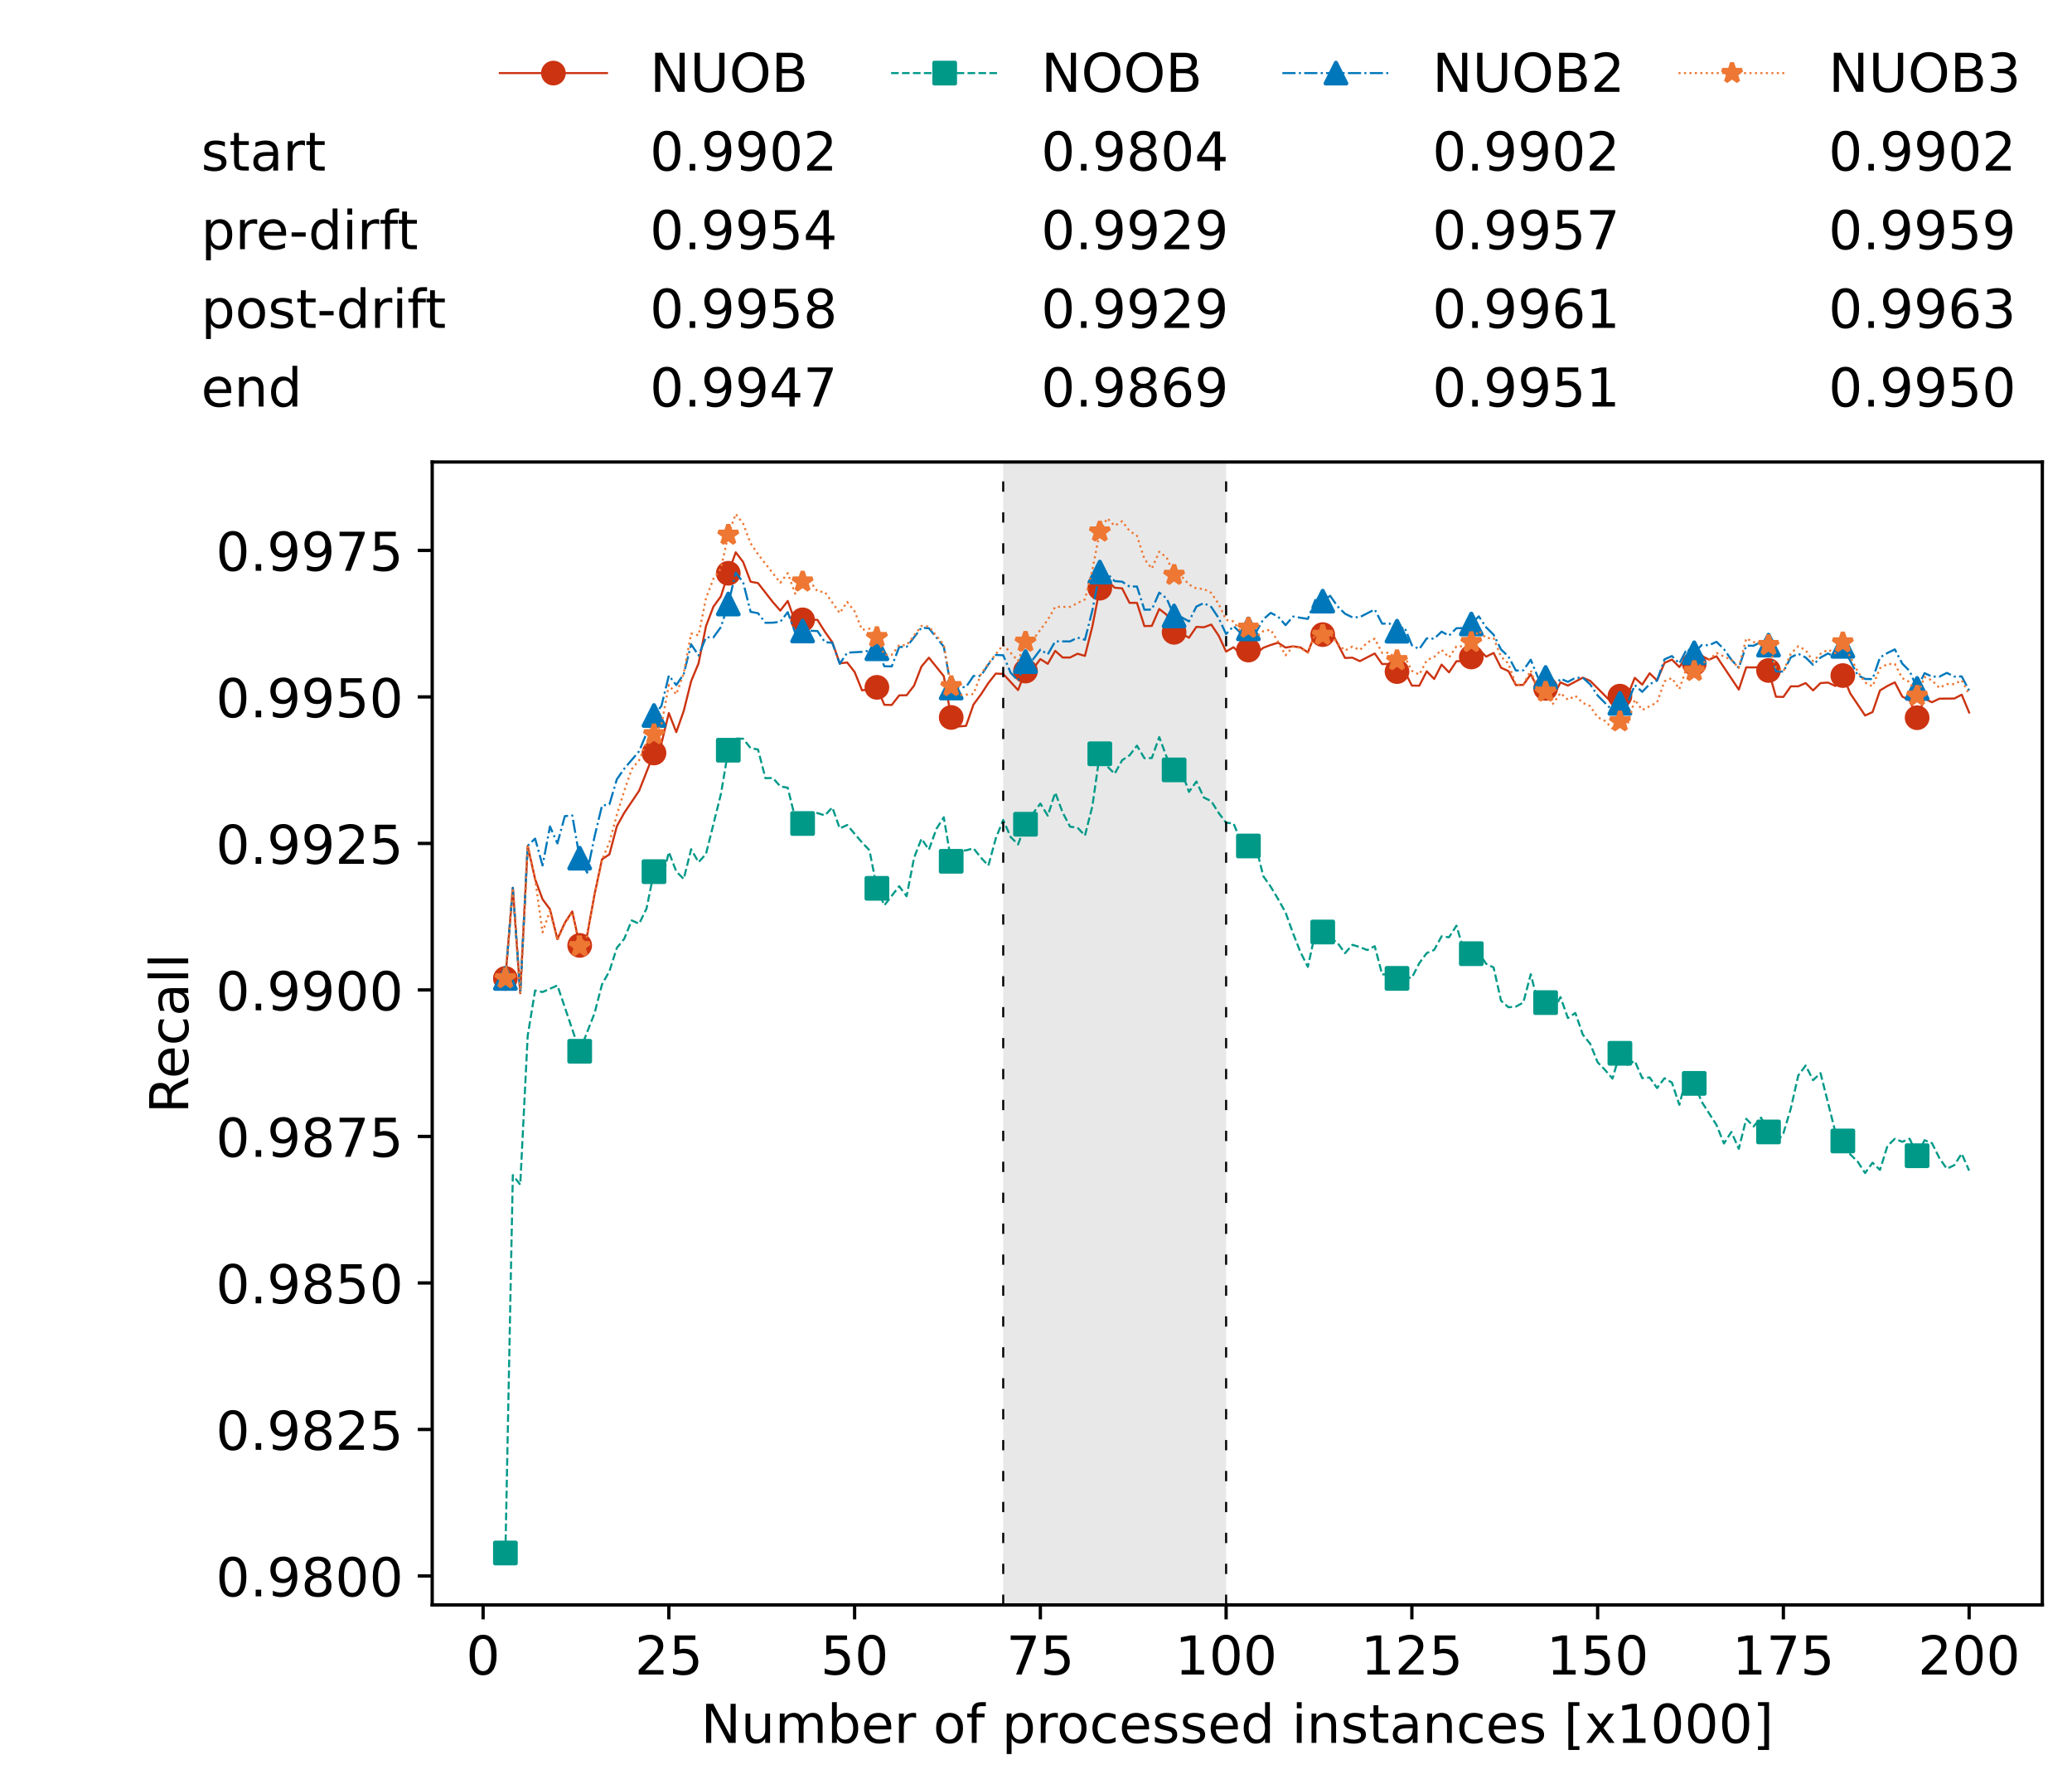 <?xml version="1.0" encoding="utf-8" standalone="no"?>
<!DOCTYPE svg PUBLIC "-//W3C//DTD SVG 1.1//EN"
  "http://www.w3.org/Graphics/SVG/1.1/DTD/svg11.dtd">
<!-- Created with matplotlib (https://matplotlib.org/) -->
<svg height="432.615pt" version="1.1" viewBox="0 0 502.65 432.615" width="502.65pt" xmlns="http://www.w3.org/2000/svg" xmlns:xlink="http://www.w3.org/1999/xlink">
 <defs>
  <style type="text/css">*{stroke-linecap:butt;stroke-linejoin:round;}</style>
 </defs>
 <g id="figure_1">
  <g id="patch_1">
   <path d="M 0 432.615 
L 502.65 432.615 
L 502.65 0 
L 0 0 
z
" style="fill:#ffffff;"/>
  </g>
  <g id="axes_1">
   <g id="patch_2">
    <path d="M 104.85 389.252 
L 495.45 389.252 
L 495.45 112.052 
L 104.85 112.052 
z
" style="fill:#ffffff;"/>
   </g>
   <g id="patch_3">
    <path clip-path="url(#p5d4cbc49c8)" d="M 297.446 389.252 
L 297.446 112.052 
L 243.372 112.052 
L 243.372 389.252 
z
" style="fill:#d3d3d3;opacity:0.5;"/>
   </g>
   <g id="matplotlib.axis_1">
    <g id="xtick_1">
     <g id="line2d_1">
      <defs>
       <path d="M 0 0 
L 0 3.5 
" id="mc5e1fe3bf1" style="stroke:#000000;stroke-width:0.8;"/>
      </defs>
      <g>
       <use style="stroke:#000000;stroke-width:0.8;" x="117.197" xlink:href="#mc5e1fe3bf1" y="389.252"/>
      </g>
     </g>
     <g id="text_1">
      <!-- 0 -->
      <g transform="translate(113.061 406.13)scale(0.13 -0.13)">
       <defs>
        <path d="M 31.781 66.406 
Q 24.172 66.406 20.328 58.906 
Q 16.5 51.422 16.5 36.375 
Q 16.5 21.391 20.328 13.891 
Q 24.172 6.391 31.781 6.391 
Q 39.453 6.391 43.281 13.891 
Q 47.125 21.391 47.125 36.375 
Q 47.125 51.422 43.281 58.906 
Q 39.453 66.406 31.781 66.406 
z
M 31.781 74.219 
Q 44.047 74.219 50.516 64.516 
Q 56.984 54.828 56.984 36.375 
Q 56.984 17.969 50.516 8.266 
Q 44.047 -1.422 31.781 -1.422 
Q 19.531 -1.422 13.062 8.266 
Q 6.594 17.969 6.594 36.375 
Q 6.594 54.828 13.062 64.516 
Q 19.531 74.219 31.781 74.219 
z
" id="DejaVuSans-48"/>
       </defs>
       <use xlink:href="#DejaVuSans-48"/>
      </g>
     </g>
    </g>
    <g id="xtick_2">
     <g id="line2d_2">
      <g>
       <use style="stroke:#000000;stroke-width:0.8;" x="162.259" xlink:href="#mc5e1fe3bf1" y="389.252"/>
      </g>
     </g>
     <g id="text_2">
      <!-- 25 -->
      <g transform="translate(153.988 406.13)scale(0.13 -0.13)">
       <defs>
        <path d="M 19.188 8.297 
L 53.609 8.297 
L 53.609 0 
L 7.328 0 
L 7.328 8.297 
Q 12.938 14.109 22.625 23.891 
Q 32.328 33.688 34.812 36.531 
Q 39.547 41.844 41.422 45.531 
Q 43.312 49.219 43.312 52.781 
Q 43.312 58.594 39.234 62.25 
Q 35.156 65.922 28.609 65.922 
Q 23.969 65.922 18.812 64.312 
Q 13.672 62.703 7.812 59.422 
L 7.812 69.391 
Q 13.766 71.781 18.938 73 
Q 24.125 74.219 28.422 74.219 
Q 39.75 74.219 46.484 68.547 
Q 53.219 62.891 53.219 53.422 
Q 53.219 48.922 51.531 44.891 
Q 49.859 40.875 45.406 35.406 
Q 44.188 33.984 37.641 27.219 
Q 31.109 20.453 19.188 8.297 
z
" id="DejaVuSans-50"/>
        <path d="M 10.797 72.906 
L 49.516 72.906 
L 49.516 64.594 
L 19.828 64.594 
L 19.828 46.734 
Q 21.969 47.469 24.109 47.828 
Q 26.266 48.188 28.422 48.188 
Q 40.625 48.188 47.75 41.5 
Q 54.891 34.812 54.891 23.391 
Q 54.891 11.625 47.562 5.094 
Q 40.234 -1.422 26.906 -1.422 
Q 22.312 -1.422 17.547 -0.641 
Q 12.797 0.141 7.719 1.703 
L 7.719 11.625 
Q 12.109 9.234 16.797 8.062 
Q 21.484 6.891 26.703 6.891 
Q 35.156 6.891 40.078 11.328 
Q 45.016 15.766 45.016 23.391 
Q 45.016 31 40.078 35.438 
Q 35.156 39.891 26.703 39.891 
Q 22.75 39.891 18.812 39.016 
Q 14.891 38.141 10.797 36.281 
z
" id="DejaVuSans-53"/>
       </defs>
       <use xlink:href="#DejaVuSans-50"/>
       <use x="63.623" xlink:href="#DejaVuSans-53"/>
      </g>
     </g>
    </g>
    <g id="xtick_3">
     <g id="line2d_3">
      <g>
       <use style="stroke:#000000;stroke-width:0.8;" x="207.322" xlink:href="#mc5e1fe3bf1" y="389.252"/>
      </g>
     </g>
     <g id="text_3">
      <!-- 50 -->
      <g transform="translate(199.05 406.13)scale(0.13 -0.13)">
       <use xlink:href="#DejaVuSans-53"/>
       <use x="63.623" xlink:href="#DejaVuSans-48"/>
      </g>
     </g>
    </g>
    <g id="xtick_4">
     <g id="line2d_4">
      <g>
       <use style="stroke:#000000;stroke-width:0.8;" x="252.384" xlink:href="#mc5e1fe3bf1" y="389.252"/>
      </g>
     </g>
     <g id="text_4">
      <!-- 75 -->
      <g transform="translate(244.113 406.13)scale(0.13 -0.13)">
       <defs>
        <path d="M 8.203 72.906 
L 55.078 72.906 
L 55.078 68.703 
L 28.609 0 
L 18.312 0 
L 43.219 64.594 
L 8.203 64.594 
z
" id="DejaVuSans-55"/>
       </defs>
       <use xlink:href="#DejaVuSans-55"/>
       <use x="63.623" xlink:href="#DejaVuSans-53"/>
      </g>
     </g>
    </g>
    <g id="xtick_5">
     <g id="line2d_5">
      <g>
       <use style="stroke:#000000;stroke-width:0.8;" x="297.446" xlink:href="#mc5e1fe3bf1" y="389.252"/>
      </g>
     </g>
     <g id="text_5">
      <!-- 100 -->
      <g transform="translate(285.039 406.13)scale(0.13 -0.13)">
       <defs>
        <path d="M 12.406 8.297 
L 28.516 8.297 
L 28.516 63.922 
L 10.984 60.406 
L 10.984 69.391 
L 28.422 72.906 
L 38.281 72.906 
L 38.281 8.297 
L 54.391 8.297 
L 54.391 0 
L 12.406 0 
z
" id="DejaVuSans-49"/>
       </defs>
       <use xlink:href="#DejaVuSans-49"/>
       <use x="63.623" xlink:href="#DejaVuSans-48"/>
       <use x="127.246" xlink:href="#DejaVuSans-48"/>
      </g>
     </g>
    </g>
    <g id="xtick_6">
     <g id="line2d_6">
      <g>
       <use style="stroke:#000000;stroke-width:0.8;" x="342.509" xlink:href="#mc5e1fe3bf1" y="389.252"/>
      </g>
     </g>
     <g id="text_6">
      <!-- 125 -->
      <g transform="translate(330.102 406.13)scale(0.13 -0.13)">
       <use xlink:href="#DejaVuSans-49"/>
       <use x="63.623" xlink:href="#DejaVuSans-50"/>
       <use x="127.246" xlink:href="#DejaVuSans-53"/>
      </g>
     </g>
    </g>
    <g id="xtick_7">
     <g id="line2d_7">
      <g>
       <use style="stroke:#000000;stroke-width:0.8;" x="387.571" xlink:href="#mc5e1fe3bf1" y="389.252"/>
      </g>
     </g>
     <g id="text_7">
      <!-- 150 -->
      <g transform="translate(375.164 406.13)scale(0.13 -0.13)">
       <use xlink:href="#DejaVuSans-49"/>
       <use x="63.623" xlink:href="#DejaVuSans-53"/>
       <use x="127.246" xlink:href="#DejaVuSans-48"/>
      </g>
     </g>
    </g>
    <g id="xtick_8">
     <g id="line2d_8">
      <g>
       <use style="stroke:#000000;stroke-width:0.8;" x="432.633" xlink:href="#mc5e1fe3bf1" y="389.252"/>
      </g>
     </g>
     <g id="text_8">
      <!-- 175 -->
      <g transform="translate(420.226 406.13)scale(0.13 -0.13)">
       <use xlink:href="#DejaVuSans-49"/>
       <use x="63.623" xlink:href="#DejaVuSans-55"/>
       <use x="127.246" xlink:href="#DejaVuSans-53"/>
      </g>
     </g>
    </g>
    <g id="xtick_9">
     <g id="line2d_9">
      <g>
       <use style="stroke:#000000;stroke-width:0.8;" x="477.695" xlink:href="#mc5e1fe3bf1" y="389.252"/>
      </g>
     </g>
     <g id="text_9">
      <!-- 200 -->
      <g transform="translate(465.289 406.13)scale(0.13 -0.13)">
       <use xlink:href="#DejaVuSans-50"/>
       <use x="63.623" xlink:href="#DejaVuSans-48"/>
       <use x="127.246" xlink:href="#DejaVuSans-48"/>
      </g>
     </g>
    </g>
    <g id="text_10">
     <!-- Number of processed instances [x1000] -->
     <g transform="translate(170.025 422.711)scale(0.13 -0.13)">
      <defs>
       <path d="M 9.812 72.906 
L 23.094 72.906 
L 55.422 11.922 
L 55.422 72.906 
L 64.984 72.906 
L 64.984 0 
L 51.703 0 
L 19.391 60.984 
L 19.391 0 
L 9.812 0 
z
" id="DejaVuSans-78"/>
       <path d="M 8.5 21.578 
L 8.5 54.688 
L 17.484 54.688 
L 17.484 21.922 
Q 17.484 14.156 20.5 10.266 
Q 23.531 6.391 29.594 6.391 
Q 36.859 6.391 41.078 11.031 
Q 45.312 15.672 45.312 23.688 
L 45.312 54.688 
L 54.297 54.688 
L 54.297 0 
L 45.312 0 
L 45.312 8.406 
Q 42.047 3.422 37.719 1 
Q 33.406 -1.422 27.688 -1.422 
Q 18.266 -1.422 13.375 4.438 
Q 8.5 10.297 8.5 21.578 
z
M 31.109 56 
z
" id="DejaVuSans-117"/>
       <path d="M 52 44.188 
Q 55.375 50.25 60.062 53.125 
Q 64.75 56 71.094 56 
Q 79.641 56 84.281 50.016 
Q 88.922 44.047 88.922 33.016 
L 88.922 0 
L 79.891 0 
L 79.891 32.719 
Q 79.891 40.578 77.094 44.375 
Q 74.312 48.188 68.609 48.188 
Q 61.625 48.188 57.562 43.547 
Q 53.516 38.922 53.516 30.906 
L 53.516 0 
L 44.484 0 
L 44.484 32.719 
Q 44.484 40.625 41.703 44.406 
Q 38.922 48.188 33.109 48.188 
Q 26.219 48.188 22.156 43.531 
Q 18.109 38.875 18.109 30.906 
L 18.109 0 
L 9.078 0 
L 9.078 54.688 
L 18.109 54.688 
L 18.109 46.188 
Q 21.188 51.219 25.484 53.609 
Q 29.781 56 35.688 56 
Q 41.656 56 45.828 52.969 
Q 50 49.953 52 44.188 
z
" id="DejaVuSans-109"/>
       <path d="M 48.688 27.297 
Q 48.688 37.203 44.609 42.844 
Q 40.531 48.484 33.406 48.484 
Q 26.266 48.484 22.188 42.844 
Q 18.109 37.203 18.109 27.297 
Q 18.109 17.391 22.188 11.75 
Q 26.266 6.109 33.406 6.109 
Q 40.531 6.109 44.609 11.75 
Q 48.688 17.391 48.688 27.297 
z
M 18.109 46.391 
Q 20.953 51.266 25.266 53.625 
Q 29.594 56 35.594 56 
Q 45.562 56 51.781 48.094 
Q 58.016 40.188 58.016 27.297 
Q 58.016 14.406 51.781 6.484 
Q 45.562 -1.422 35.594 -1.422 
Q 29.594 -1.422 25.266 0.953 
Q 20.953 3.328 18.109 8.203 
L 18.109 0 
L 9.078 0 
L 9.078 75.984 
L 18.109 75.984 
z
" id="DejaVuSans-98"/>
       <path d="M 56.203 29.594 
L 56.203 25.203 
L 14.891 25.203 
Q 15.484 15.922 20.484 11.062 
Q 25.484 6.203 34.422 6.203 
Q 39.594 6.203 44.453 7.469 
Q 49.312 8.734 54.109 11.281 
L 54.109 2.781 
Q 49.266 0.734 44.188 -0.344 
Q 39.109 -1.422 33.891 -1.422 
Q 20.797 -1.422 13.156 6.188 
Q 5.516 13.812 5.516 26.812 
Q 5.516 40.234 12.766 48.109 
Q 20.016 56 32.328 56 
Q 43.359 56 49.781 48.891 
Q 56.203 41.797 56.203 29.594 
z
M 47.219 32.234 
Q 47.125 39.594 43.094 43.984 
Q 39.062 48.391 32.422 48.391 
Q 24.906 48.391 20.391 44.141 
Q 15.875 39.891 15.188 32.172 
z
" id="DejaVuSans-101"/>
       <path d="M 41.109 46.297 
Q 39.594 47.172 37.812 47.578 
Q 36.031 48 33.891 48 
Q 26.266 48 22.188 43.047 
Q 18.109 38.094 18.109 28.812 
L 18.109 0 
L 9.078 0 
L 9.078 54.688 
L 18.109 54.688 
L 18.109 46.188 
Q 20.953 51.172 25.484 53.578 
Q 30.031 56 36.531 56 
Q 37.453 56 38.578 55.875 
Q 39.703 55.766 41.062 55.516 
z
" id="DejaVuSans-114"/>
       <path id="DejaVuSans-32"/>
       <path d="M 30.609 48.391 
Q 23.391 48.391 19.188 42.75 
Q 14.984 37.109 14.984 27.297 
Q 14.984 17.484 19.156 11.844 
Q 23.344 6.203 30.609 6.203 
Q 37.797 6.203 41.984 11.859 
Q 46.188 17.531 46.188 27.297 
Q 46.188 37.016 41.984 42.703 
Q 37.797 48.391 30.609 48.391 
z
M 30.609 56 
Q 42.328 56 49.016 48.375 
Q 55.719 40.766 55.719 27.297 
Q 55.719 13.875 49.016 6.219 
Q 42.328 -1.422 30.609 -1.422 
Q 18.844 -1.422 12.172 6.219 
Q 5.516 13.875 5.516 27.297 
Q 5.516 40.766 12.172 48.375 
Q 18.844 56 30.609 56 
z
" id="DejaVuSans-111"/>
       <path d="M 37.109 75.984 
L 37.109 68.5 
L 28.516 68.5 
Q 23.688 68.5 21.797 66.547 
Q 19.922 64.594 19.922 59.516 
L 19.922 54.688 
L 34.719 54.688 
L 34.719 47.703 
L 19.922 47.703 
L 19.922 0 
L 10.891 0 
L 10.891 47.703 
L 2.297 47.703 
L 2.297 54.688 
L 10.891 54.688 
L 10.891 58.5 
Q 10.891 67.625 15.141 71.797 
Q 19.391 75.984 28.609 75.984 
z
" id="DejaVuSans-102"/>
       <path d="M 18.109 8.203 
L 18.109 -20.797 
L 9.078 -20.797 
L 9.078 54.688 
L 18.109 54.688 
L 18.109 46.391 
Q 20.953 51.266 25.266 53.625 
Q 29.594 56 35.594 56 
Q 45.562 56 51.781 48.094 
Q 58.016 40.188 58.016 27.297 
Q 58.016 14.406 51.781 6.484 
Q 45.562 -1.422 35.594 -1.422 
Q 29.594 -1.422 25.266 0.953 
Q 20.953 3.328 18.109 8.203 
z
M 48.688 27.297 
Q 48.688 37.203 44.609 42.844 
Q 40.531 48.484 33.406 48.484 
Q 26.266 48.484 22.188 42.844 
Q 18.109 37.203 18.109 27.297 
Q 18.109 17.391 22.188 11.75 
Q 26.266 6.109 33.406 6.109 
Q 40.531 6.109 44.609 11.75 
Q 48.688 17.391 48.688 27.297 
z
" id="DejaVuSans-112"/>
       <path d="M 48.781 52.594 
L 48.781 44.188 
Q 44.969 46.297 41.141 47.344 
Q 37.312 48.391 33.406 48.391 
Q 24.656 48.391 19.812 42.844 
Q 14.984 37.312 14.984 27.297 
Q 14.984 17.281 19.812 11.734 
Q 24.656 6.203 33.406 6.203 
Q 37.312 6.203 41.141 7.25 
Q 44.969 8.297 48.781 10.406 
L 48.781 2.094 
Q 45.016 0.344 40.984 -0.531 
Q 36.969 -1.422 32.422 -1.422 
Q 20.062 -1.422 12.781 6.344 
Q 5.516 14.109 5.516 27.297 
Q 5.516 40.672 12.859 48.328 
Q 20.219 56 33.016 56 
Q 37.156 56 41.109 55.141 
Q 45.062 54.297 48.781 52.594 
z
" id="DejaVuSans-99"/>
       <path d="M 44.281 53.078 
L 44.281 44.578 
Q 40.484 46.531 36.375 47.5 
Q 32.281 48.484 27.875 48.484 
Q 21.188 48.484 17.844 46.438 
Q 14.5 44.391 14.5 40.281 
Q 14.5 37.156 16.891 35.375 
Q 19.281 33.594 26.516 31.984 
L 29.594 31.297 
Q 39.156 29.25 43.188 25.516 
Q 47.219 21.781 47.219 15.094 
Q 47.219 7.469 41.188 3.016 
Q 35.156 -1.422 24.609 -1.422 
Q 20.219 -1.422 15.453 -0.562 
Q 10.688 0.297 5.422 2 
L 5.422 11.281 
Q 10.406 8.688 15.234 7.391 
Q 20.062 6.109 24.812 6.109 
Q 31.156 6.109 34.562 8.281 
Q 37.984 10.453 37.984 14.406 
Q 37.984 18.062 35.516 20.016 
Q 33.062 21.969 24.703 23.781 
L 21.578 24.516 
Q 13.234 26.266 9.516 29.906 
Q 5.812 33.547 5.812 39.891 
Q 5.812 47.609 11.281 51.797 
Q 16.75 56 26.812 56 
Q 31.781 56 36.172 55.266 
Q 40.578 54.547 44.281 53.078 
z
" id="DejaVuSans-115"/>
       <path d="M 45.406 46.391 
L 45.406 75.984 
L 54.391 75.984 
L 54.391 0 
L 45.406 0 
L 45.406 8.203 
Q 42.578 3.328 38.25 0.953 
Q 33.938 -1.422 27.875 -1.422 
Q 17.969 -1.422 11.734 6.484 
Q 5.516 14.406 5.516 27.297 
Q 5.516 40.188 11.734 48.094 
Q 17.969 56 27.875 56 
Q 33.938 56 38.25 53.625 
Q 42.578 51.266 45.406 46.391 
z
M 14.797 27.297 
Q 14.797 17.391 18.875 11.75 
Q 22.953 6.109 30.078 6.109 
Q 37.203 6.109 41.297 11.75 
Q 45.406 17.391 45.406 27.297 
Q 45.406 37.203 41.297 42.844 
Q 37.203 48.484 30.078 48.484 
Q 22.953 48.484 18.875 42.844 
Q 14.797 37.203 14.797 27.297 
z
" id="DejaVuSans-100"/>
       <path d="M 9.422 54.688 
L 18.406 54.688 
L 18.406 0 
L 9.422 0 
z
M 9.422 75.984 
L 18.406 75.984 
L 18.406 64.594 
L 9.422 64.594 
z
" id="DejaVuSans-105"/>
       <path d="M 54.891 33.016 
L 54.891 0 
L 45.906 0 
L 45.906 32.719 
Q 45.906 40.484 42.875 44.328 
Q 39.844 48.188 33.797 48.188 
Q 26.516 48.188 22.312 43.547 
Q 18.109 38.922 18.109 30.906 
L 18.109 0 
L 9.078 0 
L 9.078 54.688 
L 18.109 54.688 
L 18.109 46.188 
Q 21.344 51.125 25.703 53.562 
Q 30.078 56 35.797 56 
Q 45.219 56 50.047 50.172 
Q 54.891 44.344 54.891 33.016 
z
" id="DejaVuSans-110"/>
       <path d="M 18.312 70.219 
L 18.312 54.688 
L 36.812 54.688 
L 36.812 47.703 
L 18.312 47.703 
L 18.312 18.016 
Q 18.312 11.328 20.141 9.422 
Q 21.969 7.516 27.594 7.516 
L 36.812 7.516 
L 36.812 0 
L 27.594 0 
Q 17.188 0 13.234 3.875 
Q 9.281 7.766 9.281 18.016 
L 9.281 47.703 
L 2.688 47.703 
L 2.688 54.688 
L 9.281 54.688 
L 9.281 70.219 
z
" id="DejaVuSans-116"/>
       <path d="M 34.281 27.484 
Q 23.391 27.484 19.188 25 
Q 14.984 22.516 14.984 16.5 
Q 14.984 11.719 18.141 8.906 
Q 21.297 6.109 26.703 6.109 
Q 34.188 6.109 38.703 11.406 
Q 43.219 16.703 43.219 25.484 
L 43.219 27.484 
z
M 52.203 31.203 
L 52.203 0 
L 43.219 0 
L 43.219 8.297 
Q 40.141 3.328 35.547 0.953 
Q 30.953 -1.422 24.312 -1.422 
Q 15.922 -1.422 10.953 3.297 
Q 6 8.016 6 15.922 
Q 6 25.141 12.172 29.828 
Q 18.359 34.516 30.609 34.516 
L 43.219 34.516 
L 43.219 35.406 
Q 43.219 41.609 39.141 45 
Q 35.062 48.391 27.688 48.391 
Q 23 48.391 18.547 47.266 
Q 14.109 46.141 10.016 43.891 
L 10.016 52.203 
Q 14.938 54.109 19.578 55.047 
Q 24.219 56 28.609 56 
Q 40.484 56 46.344 49.844 
Q 52.203 43.703 52.203 31.203 
z
" id="DejaVuSans-97"/>
       <path d="M 8.594 75.984 
L 29.297 75.984 
L 29.297 69 
L 17.578 69 
L 17.578 -6.203 
L 29.297 -6.203 
L 29.297 -13.188 
L 8.594 -13.188 
z
" id="DejaVuSans-91"/>
       <path d="M 54.891 54.688 
L 35.109 28.078 
L 55.906 0 
L 45.312 0 
L 29.391 21.484 
L 13.484 0 
L 2.875 0 
L 24.125 28.609 
L 4.688 54.688 
L 15.281 54.688 
L 29.781 35.203 
L 44.281 54.688 
z
" id="DejaVuSans-120"/>
       <path d="M 30.422 75.984 
L 30.422 -13.188 
L 9.719 -13.188 
L 9.719 -6.203 
L 21.391 -6.203 
L 21.391 69 
L 9.719 69 
L 9.719 75.984 
z
" id="DejaVuSans-93"/>
      </defs>
      <use xlink:href="#DejaVuSans-78"/>
      <use x="74.805" xlink:href="#DejaVuSans-117"/>
      <use x="138.184" xlink:href="#DejaVuSans-109"/>
      <use x="235.596" xlink:href="#DejaVuSans-98"/>
      <use x="299.072" xlink:href="#DejaVuSans-101"/>
      <use x="360.596" xlink:href="#DejaVuSans-114"/>
      <use x="401.709" xlink:href="#DejaVuSans-32"/>
      <use x="433.496" xlink:href="#DejaVuSans-111"/>
      <use x="494.678" xlink:href="#DejaVuSans-102"/>
      <use x="529.883" xlink:href="#DejaVuSans-32"/>
      <use x="561.67" xlink:href="#DejaVuSans-112"/>
      <use x="625.146" xlink:href="#DejaVuSans-114"/>
      <use x="664.01" xlink:href="#DejaVuSans-111"/>
      <use x="725.191" xlink:href="#DejaVuSans-99"/>
      <use x="780.172" xlink:href="#DejaVuSans-101"/>
      <use x="841.695" xlink:href="#DejaVuSans-115"/>
      <use x="893.795" xlink:href="#DejaVuSans-115"/>
      <use x="945.895" xlink:href="#DejaVuSans-101"/>
      <use x="1007.418" xlink:href="#DejaVuSans-100"/>
      <use x="1070.895" xlink:href="#DejaVuSans-32"/>
      <use x="1102.682" xlink:href="#DejaVuSans-105"/>
      <use x="1130.465" xlink:href="#DejaVuSans-110"/>
      <use x="1193.844" xlink:href="#DejaVuSans-115"/>
      <use x="1245.943" xlink:href="#DejaVuSans-116"/>
      <use x="1285.152" xlink:href="#DejaVuSans-97"/>
      <use x="1346.432" xlink:href="#DejaVuSans-110"/>
      <use x="1409.811" xlink:href="#DejaVuSans-99"/>
      <use x="1464.791" xlink:href="#DejaVuSans-101"/>
      <use x="1526.314" xlink:href="#DejaVuSans-115"/>
      <use x="1578.414" xlink:href="#DejaVuSans-32"/>
      <use x="1610.201" xlink:href="#DejaVuSans-91"/>
      <use x="1649.215" xlink:href="#DejaVuSans-120"/>
      <use x="1708.395" xlink:href="#DejaVuSans-49"/>
      <use x="1772.018" xlink:href="#DejaVuSans-48"/>
      <use x="1835.641" xlink:href="#DejaVuSans-48"/>
      <use x="1899.264" xlink:href="#DejaVuSans-48"/>
      <use x="1962.887" xlink:href="#DejaVuSans-93"/>
     </g>
    </g>
   </g>
   <g id="matplotlib.axis_2">
    <g id="ytick_1">
     <g id="line2d_10">
      <defs>
       <path d="M 0 0 
L -3.5 0 
" id="mc89d5f9a0c" style="stroke:#000000;stroke-width:0.8;"/>
      </defs>
      <g>
       <use style="stroke:#000000;stroke-width:0.8;" x="104.85" xlink:href="#mc89d5f9a0c" y="382.226"/>
      </g>
     </g>
     <g id="text_11">
      <!-- 0.9800 -->
      <g transform="translate(52.362 387.165)scale(0.13 -0.13)">
       <defs>
        <path d="M 10.688 12.406 
L 21 12.406 
L 21 0 
L 10.688 0 
z
" id="DejaVuSans-46"/>
        <path d="M 10.984 1.516 
L 10.984 10.5 
Q 14.703 8.734 18.5 7.812 
Q 22.312 6.891 25.984 6.891 
Q 35.75 6.891 40.891 13.453 
Q 46.047 20.016 46.781 33.406 
Q 43.953 29.203 39.594 26.953 
Q 35.25 24.703 29.984 24.703 
Q 19.047 24.703 12.672 31.312 
Q 6.297 37.938 6.297 49.422 
Q 6.297 60.641 12.938 67.422 
Q 19.578 74.219 30.609 74.219 
Q 43.266 74.219 49.922 64.516 
Q 56.594 54.828 56.594 36.375 
Q 56.594 19.141 48.406 8.859 
Q 40.234 -1.422 26.422 -1.422 
Q 22.703 -1.422 18.891 -0.688 
Q 15.094 0.047 10.984 1.516 
z
M 30.609 32.422 
Q 37.25 32.422 41.125 36.953 
Q 45.016 41.5 45.016 49.422 
Q 45.016 57.281 41.125 61.844 
Q 37.25 66.406 30.609 66.406 
Q 23.969 66.406 20.094 61.844 
Q 16.219 57.281 16.219 49.422 
Q 16.219 41.5 20.094 36.953 
Q 23.969 32.422 30.609 32.422 
z
" id="DejaVuSans-57"/>
        <path d="M 31.781 34.625 
Q 24.75 34.625 20.719 30.859 
Q 16.703 27.094 16.703 20.516 
Q 16.703 13.922 20.719 10.156 
Q 24.75 6.391 31.781 6.391 
Q 38.812 6.391 42.859 10.172 
Q 46.922 13.969 46.922 20.516 
Q 46.922 27.094 42.891 30.859 
Q 38.875 34.625 31.781 34.625 
z
M 21.922 38.812 
Q 15.578 40.375 12.031 44.719 
Q 8.5 49.078 8.5 55.328 
Q 8.5 64.062 14.719 69.141 
Q 20.953 74.219 31.781 74.219 
Q 42.672 74.219 48.875 69.141 
Q 55.078 64.062 55.078 55.328 
Q 55.078 49.078 51.531 44.719 
Q 48 40.375 41.703 38.812 
Q 48.828 37.156 52.797 32.312 
Q 56.781 27.484 56.781 20.516 
Q 56.781 9.906 50.312 4.234 
Q 43.844 -1.422 31.781 -1.422 
Q 19.734 -1.422 13.25 4.234 
Q 6.781 9.906 6.781 20.516 
Q 6.781 27.484 10.781 32.312 
Q 14.797 37.156 21.922 38.812 
z
M 18.312 54.391 
Q 18.312 48.734 21.844 45.562 
Q 25.391 42.391 31.781 42.391 
Q 38.141 42.391 41.719 45.562 
Q 45.312 48.734 45.312 54.391 
Q 45.312 60.062 41.719 63.234 
Q 38.141 66.406 31.781 66.406 
Q 25.391 66.406 21.844 63.234 
Q 18.312 60.062 18.312 54.391 
z
" id="DejaVuSans-56"/>
       </defs>
       <use xlink:href="#DejaVuSans-48"/>
       <use x="63.623" xlink:href="#DejaVuSans-46"/>
       <use x="95.41" xlink:href="#DejaVuSans-57"/>
       <use x="159.033" xlink:href="#DejaVuSans-56"/>
       <use x="222.656" xlink:href="#DejaVuSans-48"/>
       <use x="286.279" xlink:href="#DejaVuSans-48"/>
      </g>
     </g>
    </g>
    <g id="ytick_2">
     <g id="line2d_11">
      <g>
       <use style="stroke:#000000;stroke-width:0.8;" x="104.85" xlink:href="#mc89d5f9a0c" y="346.693"/>
      </g>
     </g>
     <g id="text_12">
      <!-- 0.9825 -->
      <g transform="translate(52.362 351.632)scale(0.13 -0.13)">
       <use xlink:href="#DejaVuSans-48"/>
       <use x="63.623" xlink:href="#DejaVuSans-46"/>
       <use x="95.41" xlink:href="#DejaVuSans-57"/>
       <use x="159.033" xlink:href="#DejaVuSans-56"/>
       <use x="222.656" xlink:href="#DejaVuSans-50"/>
       <use x="286.279" xlink:href="#DejaVuSans-53"/>
      </g>
     </g>
    </g>
    <g id="ytick_3">
     <g id="line2d_12">
      <g>
       <use style="stroke:#000000;stroke-width:0.8;" x="104.85" xlink:href="#mc89d5f9a0c" y="311.16"/>
      </g>
     </g>
     <g id="text_13">
      <!-- 0.9850 -->
      <g transform="translate(52.362 316.099)scale(0.13 -0.13)">
       <use xlink:href="#DejaVuSans-48"/>
       <use x="63.623" xlink:href="#DejaVuSans-46"/>
       <use x="95.41" xlink:href="#DejaVuSans-57"/>
       <use x="159.033" xlink:href="#DejaVuSans-56"/>
       <use x="222.656" xlink:href="#DejaVuSans-53"/>
       <use x="286.279" xlink:href="#DejaVuSans-48"/>
      </g>
     </g>
    </g>
    <g id="ytick_4">
     <g id="line2d_13">
      <g>
       <use style="stroke:#000000;stroke-width:0.8;" x="104.85" xlink:href="#mc89d5f9a0c" y="275.627"/>
      </g>
     </g>
     <g id="text_14">
      <!-- 0.9875 -->
      <g transform="translate(52.362 280.566)scale(0.13 -0.13)">
       <use xlink:href="#DejaVuSans-48"/>
       <use x="63.623" xlink:href="#DejaVuSans-46"/>
       <use x="95.41" xlink:href="#DejaVuSans-57"/>
       <use x="159.033" xlink:href="#DejaVuSans-56"/>
       <use x="222.656" xlink:href="#DejaVuSans-55"/>
       <use x="286.279" xlink:href="#DejaVuSans-53"/>
      </g>
     </g>
    </g>
    <g id="ytick_5">
     <g id="line2d_14">
      <g>
       <use style="stroke:#000000;stroke-width:0.8;" x="104.85" xlink:href="#mc89d5f9a0c" y="240.093"/>
      </g>
     </g>
     <g id="text_15">
      <!-- 0.9900 -->
      <g transform="translate(52.362 245.032)scale(0.13 -0.13)">
       <use xlink:href="#DejaVuSans-48"/>
       <use x="63.623" xlink:href="#DejaVuSans-46"/>
       <use x="95.41" xlink:href="#DejaVuSans-57"/>
       <use x="159.033" xlink:href="#DejaVuSans-57"/>
       <use x="222.656" xlink:href="#DejaVuSans-48"/>
       <use x="286.279" xlink:href="#DejaVuSans-48"/>
      </g>
     </g>
    </g>
    <g id="ytick_6">
     <g id="line2d_15">
      <g>
       <use style="stroke:#000000;stroke-width:0.8;" x="104.85" xlink:href="#mc89d5f9a0c" y="204.56"/>
      </g>
     </g>
     <g id="text_16">
      <!-- 0.9925 -->
      <g transform="translate(52.362 209.499)scale(0.13 -0.13)">
       <use xlink:href="#DejaVuSans-48"/>
       <use x="63.623" xlink:href="#DejaVuSans-46"/>
       <use x="95.41" xlink:href="#DejaVuSans-57"/>
       <use x="159.033" xlink:href="#DejaVuSans-57"/>
       <use x="222.656" xlink:href="#DejaVuSans-50"/>
       <use x="286.279" xlink:href="#DejaVuSans-53"/>
      </g>
     </g>
    </g>
    <g id="ytick_7">
     <g id="line2d_16">
      <g>
       <use style="stroke:#000000;stroke-width:0.8;" x="104.85" xlink:href="#mc89d5f9a0c" y="169.027"/>
      </g>
     </g>
     <g id="text_17">
      <!-- 0.9950 -->
      <g transform="translate(52.362 173.966)scale(0.13 -0.13)">
       <use xlink:href="#DejaVuSans-48"/>
       <use x="63.623" xlink:href="#DejaVuSans-46"/>
       <use x="95.41" xlink:href="#DejaVuSans-57"/>
       <use x="159.033" xlink:href="#DejaVuSans-57"/>
       <use x="222.656" xlink:href="#DejaVuSans-53"/>
       <use x="286.279" xlink:href="#DejaVuSans-48"/>
      </g>
     </g>
    </g>
    <g id="ytick_8">
     <g id="line2d_17">
      <g>
       <use style="stroke:#000000;stroke-width:0.8;" x="104.85" xlink:href="#mc89d5f9a0c" y="133.494"/>
      </g>
     </g>
     <g id="text_18">
      <!-- 0.9975 -->
      <g transform="translate(52.362 138.433)scale(0.13 -0.13)">
       <use xlink:href="#DejaVuSans-48"/>
       <use x="63.623" xlink:href="#DejaVuSans-46"/>
       <use x="95.41" xlink:href="#DejaVuSans-57"/>
       <use x="159.033" xlink:href="#DejaVuSans-57"/>
       <use x="222.656" xlink:href="#DejaVuSans-55"/>
       <use x="286.279" xlink:href="#DejaVuSans-53"/>
      </g>
     </g>
    </g>
    <g id="text_19">
     <!-- Recall -->
     <g transform="translate(45.659 270.044)rotate(-90)scale(0.13 -0.13)">
      <defs>
       <path d="M 44.391 34.188 
Q 47.562 33.109 50.562 29.594 
Q 53.562 26.078 56.594 19.922 
L 66.609 0 
L 56 0 
L 46.688 18.703 
Q 43.062 26.031 39.672 28.422 
Q 36.281 30.812 30.422 30.812 
L 19.672 30.812 
L 19.672 0 
L 9.812 0 
L 9.812 72.906 
L 32.078 72.906 
Q 44.578 72.906 50.734 67.672 
Q 56.891 62.453 56.891 51.906 
Q 56.891 45.016 53.688 40.469 
Q 50.484 35.938 44.391 34.188 
z
M 19.672 64.797 
L 19.672 38.922 
L 32.078 38.922 
Q 39.203 38.922 42.844 42.219 
Q 46.484 45.516 46.484 51.906 
Q 46.484 58.297 42.844 61.547 
Q 39.203 64.797 32.078 64.797 
z
" id="DejaVuSans-82"/>
       <path d="M 9.422 75.984 
L 18.406 75.984 
L 18.406 0 
L 9.422 0 
z
" id="DejaVuSans-108"/>
      </defs>
      <use xlink:href="#DejaVuSans-82"/>
      <use x="64.982" xlink:href="#DejaVuSans-101"/>
      <use x="126.506" xlink:href="#DejaVuSans-99"/>
      <use x="181.486" xlink:href="#DejaVuSans-97"/>
      <use x="242.766" xlink:href="#DejaVuSans-108"/>
      <use x="270.549" xlink:href="#DejaVuSans-108"/>
     </g>
    </g>
   </g>
   <g id="line2d_18"/>
   <g id="line2d_19"/>
   <g id="line2d_20"/>
   <g id="line2d_21"/>
   <g id="line2d_22"/>
   <g id="line2d_23">
    <path clip-path="url(#p5d4cbc49c8)" d="M 122.605 237.307 
L 124.407 215.329 
L 126.21 240.886 
L 128.012 205.155 
L 129.815 213.224 
L 131.617 218.104 
L 133.419 220.527 
L 135.222 227.767 
L 137.024 223.803 
L 138.827 221.055 
L 140.629 229.295 
L 142.432 226.811 
L 144.234 216.899 
L 146.037 208.404 
L 147.839 207.214 
L 149.642 200.385 
L 151.444 197.129 
L 155.049 191.775 
L 158.654 182.628 
L 160.457 180.326 
L 162.259 172.939 
L 164.062 177.569 
L 165.864 172.44 
L 167.667 165.213 
L 169.469 160.861 
L 171.272 151.836 
L 173.074 147.13 
L 174.877 144.646 
L 176.679 139.035 
L 178.482 133.959 
L 180.284 136.312 
L 182.087 141.082 
L 183.889 141.422 
L 187.494 146.043 
L 189.297 148.099 
L 191.099 145.754 
L 192.902 150.741 
L 194.704 150.333 
L 196.507 150.266 
L 198.309 150.344 
L 200.112 153.221 
L 201.914 155.774 
L 203.717 160.887 
L 205.519 160.677 
L 207.322 162.969 
L 209.124 167.439 
L 210.927 167.165 
L 212.729 166.704 
L 214.532 170.934 
L 216.334 170.973 
L 218.137 168.654 
L 219.939 168.62 
L 221.742 166.29 
L 223.544 161.645 
L 225.347 159.513 
L 228.952 163.98 
L 230.754 174.005 
L 232.557 176.189 
L 234.359 176.045 
L 236.162 170.876 
L 237.964 168.427 
L 239.767 165.66 
L 241.569 163.367 
L 243.372 163.452 
L 246.976 167.367 
L 248.779 162.752 
L 250.581 162.243 
L 252.384 159.85 
L 254.186 160.998 
L 255.989 157.853 
L 257.791 159.468 
L 259.594 159.468 
L 261.396 158.549 
L 263.199 159.074 
L 265.001 151.92 
L 266.804 142.653 
L 268.606 140.734 
L 270.409 142.546 
L 272.211 142.694 
L 274.014 146.214 
L 275.816 146.21 
L 277.619 151.841 
L 279.421 151.806 
L 281.224 147.698 
L 283.026 149.106 
L 284.829 153.355 
L 286.631 153.667 
L 288.434 154.67 
L 290.236 152.034 
L 292.039 152.136 
L 293.841 151.475 
L 295.644 154.177 
L 297.446 158.037 
L 299.249 156.975 
L 301.051 158.749 
L 302.854 157.664 
L 304.656 158.551 
L 306.459 157.115 
L 308.261 156.427 
L 310.064 155.884 
L 311.866 157.065 
L 313.669 156.757 
L 315.471 157.012 
L 317.274 158.221 
L 319.076 153.636 
L 320.879 153.913 
L 322.681 152.614 
L 326.286 159.577 
L 328.089 159.511 
L 329.891 160.35 
L 333.496 158.491 
L 335.299 161.055 
L 337.101 161.029 
L 338.904 162.88 
L 340.706 162.76 
L 342.509 166.276 
L 344.311 166.306 
L 346.114 162.817 
L 347.916 164.679 
L 349.719 161.189 
L 351.521 163.068 
L 353.324 160.367 
L 355.126 160.342 
L 356.928 159.343 
L 358.731 157.487 
L 360.533 159.258 
L 362.336 158.357 
L 364.138 161.941 
L 365.941 162.768 
L 367.743 166.161 
L 369.546 166.106 
L 371.348 163.529 
L 373.151 167.084 
L 374.953 166.954 
L 376.756 169.002 
L 378.558 165.496 
L 380.361 166.278 
L 383.966 164.357 
L 385.768 165.133 
L 391.176 170.559 
L 392.978 168.836 
L 394.781 168.853 
L 396.583 164.398 
L 398.386 166.043 
L 400.188 163.297 
L 401.991 165.027 
L 403.793 160.771 
L 405.596 159.975 
L 407.398 161.773 
L 409.201 159.172 
L 411.003 160.946 
L 412.806 159.082 
L 414.608 159.995 
L 416.411 159.174 
L 421.818 167.247 
L 423.621 161.85 
L 425.423 161.876 
L 427.226 161.785 
L 429.028 162.614 
L 430.831 168.981 
L 432.633 169.03 
L 434.436 166.456 
L 436.238 166.453 
L 438.041 165.666 
L 439.843 167.444 
L 441.646 165.674 
L 443.448 165.542 
L 445.251 166.376 
L 447.053 163.845 
L 448.856 168.174 
L 452.461 173.538 
L 454.263 172.706 
L 456.066 167.462 
L 457.868 166.371 
L 459.671 165.495 
L 461.473 168.938 
L 463.276 169.879 
L 465.078 174.072 
L 466.881 169.486 
L 468.683 170.309 
L 470.485 169.449 
L 474.09 169.42 
L 475.893 168.486 
L 477.695 172.805 
L 477.695 172.805 
" style="fill:none;stroke:#cc3311;stroke-linecap:square;stroke-width:0.5;"/>
    <defs>
     <path d="M 0 2.5 
C 0.663 2.5 1.299 2.237 1.768 1.768 
C 2.237 1.299 2.5 0.663 2.5 0 
C 2.5 -0.663 2.237 -1.299 1.768 -1.768 
C 1.299 -2.237 0.663 -2.5 0 -2.5 
C -0.663 -2.5 -1.299 -2.237 -1.768 -1.768 
C -2.237 -1.299 -2.5 -0.663 -2.5 0 
C -2.5 0.663 -2.237 1.299 -1.768 1.768 
C -1.299 2.237 -0.663 2.5 0 2.5 
z
" id="m195f2400c6" style="stroke:#cc3311;"/>
    </defs>
    <g clip-path="url(#p5d4cbc49c8)">
     <use style="fill:#cc3311;stroke:#cc3311;" x="122.605" xlink:href="#m195f2400c6" y="237.307"/>
     <use style="fill:#cc3311;stroke:#cc3311;" x="140.629" xlink:href="#m195f2400c6" y="229.295"/>
     <use style="fill:#cc3311;stroke:#cc3311;" x="158.654" xlink:href="#m195f2400c6" y="182.628"/>
     <use style="fill:#cc3311;stroke:#cc3311;" x="176.679" xlink:href="#m195f2400c6" y="139.035"/>
     <use style="fill:#cc3311;stroke:#cc3311;" x="194.704" xlink:href="#m195f2400c6" y="150.333"/>
     <use style="fill:#cc3311;stroke:#cc3311;" x="212.729" xlink:href="#m195f2400c6" y="166.704"/>
     <use style="fill:#cc3311;stroke:#cc3311;" x="230.754" xlink:href="#m195f2400c6" y="174.005"/>
     <use style="fill:#cc3311;stroke:#cc3311;" x="248.779" xlink:href="#m195f2400c6" y="162.752"/>
     <use style="fill:#cc3311;stroke:#cc3311;" x="266.804" xlink:href="#m195f2400c6" y="142.653"/>
     <use style="fill:#cc3311;stroke:#cc3311;" x="284.829" xlink:href="#m195f2400c6" y="153.355"/>
     <use style="fill:#cc3311;stroke:#cc3311;" x="302.854" xlink:href="#m195f2400c6" y="157.664"/>
     <use style="fill:#cc3311;stroke:#cc3311;" x="320.879" xlink:href="#m195f2400c6" y="153.913"/>
     <use style="fill:#cc3311;stroke:#cc3311;" x="338.904" xlink:href="#m195f2400c6" y="162.88"/>
     <use style="fill:#cc3311;stroke:#cc3311;" x="356.928" xlink:href="#m195f2400c6" y="159.343"/>
     <use style="fill:#cc3311;stroke:#cc3311;" x="374.953" xlink:href="#m195f2400c6" y="166.954"/>
     <use style="fill:#cc3311;stroke:#cc3311;" x="392.978" xlink:href="#m195f2400c6" y="168.836"/>
     <use style="fill:#cc3311;stroke:#cc3311;" x="411.003" xlink:href="#m195f2400c6" y="160.946"/>
     <use style="fill:#cc3311;stroke:#cc3311;" x="429.028" xlink:href="#m195f2400c6" y="162.614"/>
     <use style="fill:#cc3311;stroke:#cc3311;" x="447.053" xlink:href="#m195f2400c6" y="163.845"/>
     <use style="fill:#cc3311;stroke:#cc3311;" x="465.078" xlink:href="#m195f2400c6" y="174.072"/>
    </g>
   </g>
   <g id="line2d_24"/>
   <g id="line2d_25"/>
   <g id="line2d_26"/>
   <g id="line2d_27"/>
   <g id="line2d_28">
    <path clip-path="url(#p5d4cbc49c8)" d="M 122.605 376.652 
L 124.407 285.002 
L 126.21 287.334 
L 128.012 251.2 
L 129.815 240.225 
L 131.617 240.604 
L 135.222 239.002 
L 140.629 254.965 
L 144.234 245.742 
L 146.037 238.761 
L 147.839 235.548 
L 149.642 229.9 
L 151.444 227.676 
L 153.247 223.23 
L 155.049 224.044 
L 156.852 220.324 
L 158.654 211.412 
L 160.457 214.045 
L 162.259 206.658 
L 164.062 211.36 
L 165.864 213.189 
L 167.667 205.962 
L 169.469 209.116 
L 171.272 207.102 
L 174.877 192.64 
L 176.679 181.953 
L 178.482 179.098 
L 180.284 179.174 
L 182.087 181.442 
L 183.889 181.781 
L 185.692 188.741 
L 187.494 188.679 
L 189.297 190.735 
L 191.099 191.051 
L 192.902 198.441 
L 194.704 199.726 
L 196.507 197.125 
L 198.309 197.203 
L 200.112 197.765 
L 201.914 195.82 
L 203.717 200.933 
L 205.519 200.093 
L 209.124 204.334 
L 210.927 206.22 
L 212.729 215.449 
L 214.532 219.574 
L 218.137 214.941 
L 219.939 217.374 
L 221.742 208.054 
L 223.544 203.409 
L 225.347 206.095 
L 227.149 201.044 
L 228.952 198.224 
L 230.754 208.894 
L 232.557 206.385 
L 234.359 206.241 
L 236.162 205.747 
L 237.964 208.005 
L 239.767 209.929 
L 241.569 203.352 
L 243.372 198.852 
L 245.174 202.996 
L 246.976 204.803 
L 248.779 199.907 
L 250.581 197.282 
L 252.384 194.889 
L 254.186 197.836 
L 255.989 192.224 
L 257.791 197.069 
L 259.594 200.502 
L 261.396 200.724 
L 263.199 202.663 
L 265.001 195.509 
L 266.804 182.82 
L 268.606 185.861 
L 270.409 187.673 
L 272.211 184.387 
L 274.014 183.201 
L 275.816 180.848 
L 277.619 183.885 
L 279.421 183.85 
L 281.224 178.766 
L 283.026 183.623 
L 284.829 186.726 
L 286.631 187.037 
L 288.434 192.056 
L 290.236 189.544 
L 292.039 193.431 
L 293.841 194.309 
L 295.644 197.181 
L 297.446 199.54 
L 299.249 199.71 
L 301.051 204.146 
L 302.854 205.18 
L 304.656 205.177 
L 306.459 212.493 
L 308.261 215.055 
L 310.064 218.065 
L 311.866 221.307 
L 313.669 226.323 
L 315.471 230.906 
L 317.274 234.501 
L 319.076 226.236 
L 320.879 226.043 
L 322.681 227.477 
L 324.484 228.684 
L 326.286 231.177 
L 328.089 229.153 
L 329.891 229.702 
L 331.694 230.425 
L 333.496 229.489 
L 335.299 236.333 
L 337.101 236.267 
L 338.904 237.289 
L 340.706 237.109 
L 342.509 237.137 
L 344.311 233.589 
L 346.114 231.149 
L 347.916 230.402 
L 349.719 227.091 
L 351.521 227.327 
L 353.324 224.509 
L 355.126 230.607 
L 356.928 231.3 
L 358.731 231.098 
L 360.533 233.755 
L 362.336 234.643 
L 364.138 242.713 
L 365.941 244.298 
L 367.743 244.136 
L 369.546 243.151 
L 371.348 236.274 
L 373.151 243.394 
L 374.953 243.168 
L 376.756 245.325 
L 378.558 241.826 
L 380.361 246.914 
L 382.163 245.677 
L 383.966 250.919 
L 385.768 253.152 
L 387.571 257.641 
L 389.373 259.499 
L 391.176 261.601 
L 392.978 255.469 
L 394.781 258.25 
L 396.583 257.302 
L 398.386 261.488 
L 400.188 261.312 
L 401.991 263.893 
L 403.793 261.496 
L 405.596 262.571 
L 407.398 267.955 
L 409.201 260.967 
L 411.003 262.755 
L 412.806 267.201 
L 416.411 272.84 
L 418.213 277.332 
L 420.016 274.527 
L 421.818 278.625 
L 423.621 271.356 
L 425.423 273.197 
L 427.226 271.073 
L 429.028 274.533 
L 430.831 277.38 
L 432.633 274.883 
L 434.436 268.851 
L 436.238 260.852 
L 438.041 258.429 
L 439.843 261.974 
L 441.646 260.274 
L 445.251 274.585 
L 447.053 276.727 
L 448.856 279.98 
L 450.658 281.739 
L 452.461 284.506 
L 454.263 281.995 
L 456.066 283.743 
L 457.868 277.953 
L 459.671 276.194 
L 461.473 276.92 
L 463.276 276.18 
L 465.078 280.3 
L 466.881 276.542 
L 468.683 277.252 
L 470.485 280.898 
L 472.288 283.461 
L 474.09 282.597 
L 475.893 279.795 
L 477.695 283.925 
L 477.695 283.925 
" style="fill:none;stroke:#009988;stroke-dasharray:1.85,0.8;stroke-dashoffset:0;stroke-width:0.5;"/>
    <defs>
     <path d="M -2.5 2.5 
L 2.5 2.5 
L 2.5 -2.5 
L -2.5 -2.5 
z
" id="mc791d1f4ba" style="stroke:#009988;stroke-linejoin:miter;"/>
    </defs>
    <g clip-path="url(#p5d4cbc49c8)">
     <use style="fill:#009988;stroke:#009988;stroke-linejoin:miter;" x="122.605" xlink:href="#mc791d1f4ba" y="376.652"/>
     <use style="fill:#009988;stroke:#009988;stroke-linejoin:miter;" x="140.629" xlink:href="#mc791d1f4ba" y="254.965"/>
     <use style="fill:#009988;stroke:#009988;stroke-linejoin:miter;" x="158.654" xlink:href="#mc791d1f4ba" y="211.412"/>
     <use style="fill:#009988;stroke:#009988;stroke-linejoin:miter;" x="176.679" xlink:href="#mc791d1f4ba" y="181.953"/>
     <use style="fill:#009988;stroke:#009988;stroke-linejoin:miter;" x="194.704" xlink:href="#mc791d1f4ba" y="199.726"/>
     <use style="fill:#009988;stroke:#009988;stroke-linejoin:miter;" x="212.729" xlink:href="#mc791d1f4ba" y="215.449"/>
     <use style="fill:#009988;stroke:#009988;stroke-linejoin:miter;" x="230.754" xlink:href="#mc791d1f4ba" y="208.894"/>
     <use style="fill:#009988;stroke:#009988;stroke-linejoin:miter;" x="248.779" xlink:href="#mc791d1f4ba" y="199.907"/>
     <use style="fill:#009988;stroke:#009988;stroke-linejoin:miter;" x="266.804" xlink:href="#mc791d1f4ba" y="182.82"/>
     <use style="fill:#009988;stroke:#009988;stroke-linejoin:miter;" x="284.829" xlink:href="#mc791d1f4ba" y="186.726"/>
     <use style="fill:#009988;stroke:#009988;stroke-linejoin:miter;" x="302.854" xlink:href="#mc791d1f4ba" y="205.18"/>
     <use style="fill:#009988;stroke:#009988;stroke-linejoin:miter;" x="320.879" xlink:href="#mc791d1f4ba" y="226.043"/>
     <use style="fill:#009988;stroke:#009988;stroke-linejoin:miter;" x="338.904" xlink:href="#mc791d1f4ba" y="237.289"/>
     <use style="fill:#009988;stroke:#009988;stroke-linejoin:miter;" x="356.928" xlink:href="#mc791d1f4ba" y="231.3"/>
     <use style="fill:#009988;stroke:#009988;stroke-linejoin:miter;" x="374.953" xlink:href="#mc791d1f4ba" y="243.168"/>
     <use style="fill:#009988;stroke:#009988;stroke-linejoin:miter;" x="392.978" xlink:href="#mc791d1f4ba" y="255.469"/>
     <use style="fill:#009988;stroke:#009988;stroke-linejoin:miter;" x="411.003" xlink:href="#mc791d1f4ba" y="262.755"/>
     <use style="fill:#009988;stroke:#009988;stroke-linejoin:miter;" x="429.028" xlink:href="#mc791d1f4ba" y="274.533"/>
     <use style="fill:#009988;stroke:#009988;stroke-linejoin:miter;" x="447.053" xlink:href="#mc791d1f4ba" y="276.727"/>
     <use style="fill:#009988;stroke:#009988;stroke-linejoin:miter;" x="465.078" xlink:href="#mc791d1f4ba" y="280.3"/>
    </g>
   </g>
   <g id="line2d_29"/>
   <g id="line2d_30"/>
   <g id="line2d_31"/>
   <g id="line2d_32"/>
   <g id="line2d_33">
    <path clip-path="url(#p5d4cbc49c8)" d="M 122.605 237.307 
L 124.407 215.329 
L 126.21 240.886 
L 128.012 205.155 
L 129.815 203.388 
L 131.617 209.907 
L 133.419 200.444 
L 135.222 204.554 
L 137.024 197.94 
L 138.827 197.778 
L 140.629 208.134 
L 142.432 211.643 
L 144.234 202.899 
L 146.037 195.403 
L 147.839 195.08 
L 149.642 189.01 
L 151.444 186.423 
L 155.049 182.195 
L 158.654 173.528 
L 160.457 171.226 
L 162.259 163.839 
L 164.062 166.153 
L 165.864 163.484 
L 167.667 156.257 
L 169.469 158.977 
L 171.272 154.585 
L 173.074 154.585 
L 174.877 152.101 
L 176.679 146.491 
L 178.482 138.876 
L 180.284 141.23 
L 182.087 148.384 
L 183.889 148.724 
L 185.692 151.054 
L 187.494 151.023 
L 189.297 150.809 
L 191.099 148.463 
L 192.902 153.45 
L 194.704 153.042 
L 196.507 152.975 
L 198.309 153.053 
L 200.112 155.743 
L 201.914 155.895 
L 203.717 161.007 
L 205.519 158.295 
L 209.124 158.093 
L 210.927 157.819 
L 212.729 157.357 
L 214.532 161.588 
L 216.334 161.627 
L 218.137 156.923 
L 219.939 156.889 
L 223.544 152.236 
L 225.347 152.375 
L 228.952 156.842 
L 230.754 166.867 
L 234.359 166.614 
L 236.162 163.948 
L 237.964 163.9 
L 239.767 161.133 
L 241.569 158.84 
L 243.372 158.924 
L 245.174 163.15 
L 246.976 165.074 
L 248.779 160.46 
L 250.581 159.95 
L 252.384 157.558 
L 254.186 158.705 
L 255.989 155.56 
L 259.594 155.56 
L 261.396 154.641 
L 263.199 155.167 
L 265.001 148.013 
L 266.804 138.745 
L 268.606 139.119 
L 270.409 140.931 
L 272.211 141.078 
L 274.014 142.249 
L 275.816 142.245 
L 277.619 147.876 
L 279.421 147.841 
L 281.224 143.734 
L 283.026 145.142 
L 284.829 149.391 
L 286.631 149.702 
L 288.434 150.706 
L 290.236 147.108 
L 292.039 146.264 
L 293.841 147.218 
L 295.644 149.92 
L 297.446 153.78 
L 299.249 151.836 
L 301.051 153.61 
L 302.854 152.525 
L 304.656 153.412 
L 306.459 150.226 
L 308.261 148.64 
L 310.064 149.557 
L 311.866 151.619 
L 313.669 149.536 
L 317.274 150.11 
L 319.076 145.525 
L 320.879 145.802 
L 322.681 144.503 
L 324.484 147.057 
L 326.286 148.85 
L 328.089 149.73 
L 329.891 149.672 
L 333.496 147.813 
L 335.299 151.26 
L 337.101 151.233 
L 338.904 153.085 
L 340.706 152.106 
L 342.509 156.495 
L 344.311 157.424 
L 346.114 154.823 
L 347.916 154.907 
L 349.719 153.192 
L 351.521 154.175 
L 353.324 152.365 
L 355.126 152.34 
L 356.928 151.34 
L 358.731 149.484 
L 360.533 152.145 
L 362.336 153.933 
L 364.138 157.517 
L 365.941 159.24 
L 367.743 162.633 
L 369.546 162.578 
L 371.348 160.001 
L 373.151 164.44 
L 374.953 164.31 
L 376.756 167.216 
L 378.558 164.587 
L 380.361 165.37 
L 382.163 164.397 
L 383.966 164.346 
L 385.768 165.992 
L 387.571 168.685 
L 391.176 172.313 
L 392.978 170.59 
L 394.781 170.607 
L 396.583 166.152 
L 398.386 167.797 
L 400.188 165.939 
L 401.991 165.06 
L 403.793 159.91 
L 405.596 159.113 
L 407.398 160.912 
L 409.201 157.427 
L 411.003 158.322 
L 412.806 156.458 
L 414.608 156.484 
L 416.411 155.663 
L 418.213 157.44 
L 420.016 159.997 
L 421.818 161.984 
L 423.621 156.587 
L 425.423 156.614 
L 427.226 155.643 
L 429.028 156.472 
L 430.831 162.839 
L 432.633 162.888 
L 434.436 159.43 
L 436.238 158.539 
L 438.041 159.471 
L 439.843 161.252 
L 441.646 159.482 
L 443.448 158.496 
L 445.251 159.329 
L 447.053 156.764 
L 450.658 163.751 
L 452.461 164.662 
L 454.263 164.712 
L 456.066 159.467 
L 457.868 158.377 
L 459.671 157.501 
L 461.473 160.944 
L 463.276 162.765 
L 465.078 166.958 
L 466.881 163.263 
L 468.683 164.086 
L 470.485 164.11 
L 472.288 163.195 
L 474.09 164.099 
L 475.893 164.055 
L 477.695 167.498 
L 477.695 167.498 
" style="fill:none;stroke:#0077bb;stroke-dasharray:3.2,0.8,0.5,0.8;stroke-dashoffset:0;stroke-width:0.5;"/>
    <defs>
     <path d="M 0 -2.5 
L -2.5 2.5 
L 2.5 2.5 
z
" id="m5e60e3a968" style="stroke:#0077bb;stroke-linejoin:miter;"/>
    </defs>
    <g clip-path="url(#p5d4cbc49c8)">
     <use style="fill:#0077bb;stroke:#0077bb;stroke-linejoin:miter;" x="122.605" xlink:href="#m5e60e3a968" y="237.307"/>
     <use style="fill:#0077bb;stroke:#0077bb;stroke-linejoin:miter;" x="140.629" xlink:href="#m5e60e3a968" y="208.134"/>
     <use style="fill:#0077bb;stroke:#0077bb;stroke-linejoin:miter;" x="158.654" xlink:href="#m5e60e3a968" y="173.528"/>
     <use style="fill:#0077bb;stroke:#0077bb;stroke-linejoin:miter;" x="176.679" xlink:href="#m5e60e3a968" y="146.491"/>
     <use style="fill:#0077bb;stroke:#0077bb;stroke-linejoin:miter;" x="194.704" xlink:href="#m5e60e3a968" y="153.042"/>
     <use style="fill:#0077bb;stroke:#0077bb;stroke-linejoin:miter;" x="212.729" xlink:href="#m5e60e3a968" y="157.357"/>
     <use style="fill:#0077bb;stroke:#0077bb;stroke-linejoin:miter;" x="230.754" xlink:href="#m5e60e3a968" y="166.867"/>
     <use style="fill:#0077bb;stroke:#0077bb;stroke-linejoin:miter;" x="248.779" xlink:href="#m5e60e3a968" y="160.46"/>
     <use style="fill:#0077bb;stroke:#0077bb;stroke-linejoin:miter;" x="266.804" xlink:href="#m5e60e3a968" y="138.745"/>
     <use style="fill:#0077bb;stroke:#0077bb;stroke-linejoin:miter;" x="284.829" xlink:href="#m5e60e3a968" y="149.391"/>
     <use style="fill:#0077bb;stroke:#0077bb;stroke-linejoin:miter;" x="302.854" xlink:href="#m5e60e3a968" y="152.525"/>
     <use style="fill:#0077bb;stroke:#0077bb;stroke-linejoin:miter;" x="320.879" xlink:href="#m5e60e3a968" y="145.802"/>
     <use style="fill:#0077bb;stroke:#0077bb;stroke-linejoin:miter;" x="338.904" xlink:href="#m5e60e3a968" y="153.085"/>
     <use style="fill:#0077bb;stroke:#0077bb;stroke-linejoin:miter;" x="356.928" xlink:href="#m5e60e3a968" y="151.34"/>
     <use style="fill:#0077bb;stroke:#0077bb;stroke-linejoin:miter;" x="374.953" xlink:href="#m5e60e3a968" y="164.31"/>
     <use style="fill:#0077bb;stroke:#0077bb;stroke-linejoin:miter;" x="392.978" xlink:href="#m5e60e3a968" y="170.59"/>
     <use style="fill:#0077bb;stroke:#0077bb;stroke-linejoin:miter;" x="411.003" xlink:href="#m5e60e3a968" y="158.322"/>
     <use style="fill:#0077bb;stroke:#0077bb;stroke-linejoin:miter;" x="429.028" xlink:href="#m5e60e3a968" y="156.472"/>
     <use style="fill:#0077bb;stroke:#0077bb;stroke-linejoin:miter;" x="447.053" xlink:href="#m5e60e3a968" y="156.764"/>
     <use style="fill:#0077bb;stroke:#0077bb;stroke-linejoin:miter;" x="465.078" xlink:href="#m5e60e3a968" y="166.958"/>
    </g>
   </g>
   <g id="line2d_34"/>
   <g id="line2d_35"/>
   <g id="line2d_36"/>
   <g id="line2d_37"/>
   <g id="line2d_38">
    <path clip-path="url(#p5d4cbc49c8)" d="M 122.605 237.307 
L 124.407 215.329 
L 126.21 240.886 
L 128.012 205.155 
L 129.815 213.224 
L 131.617 226.134 
L 133.419 220.881 
L 135.222 228.077 
L 137.024 224.078 
L 138.827 221.303 
L 140.629 229.52 
L 142.432 227.017 
L 144.234 217.09 
L 146.037 208.581 
L 147.839 204.292 
L 149.642 197.647 
L 151.444 191.783 
L 153.247 186.571 
L 155.049 184.376 
L 156.852 180.055 
L 158.654 178.11 
L 160.457 175.808 
L 162.259 166.106 
L 164.062 168.421 
L 165.864 163.293 
L 167.667 153.657 
L 169.469 154.091 
L 171.272 145.067 
L 173.074 140.361 
L 174.877 137.877 
L 176.679 129.728 
L 178.482 124.652 
L 180.284 127.005 
L 182.087 131.775 
L 183.889 134.429 
L 189.297 141.352 
L 191.099 139.007 
L 192.902 143.994 
L 194.704 141.074 
L 196.507 141.007 
L 198.309 143.4 
L 200.112 143.588 
L 203.717 148.697 
L 205.519 145.985 
L 207.322 148.277 
L 209.124 152.747 
L 210.927 152.473 
L 212.729 154.55 
L 214.532 158.78 
L 216.334 158.819 
L 218.137 156.5 
L 219.939 156.466 
L 223.544 151.813 
L 225.347 151.952 
L 228.952 156.419 
L 230.754 166.444 
L 232.557 168.628 
L 236.162 168.319 
L 237.964 163.518 
L 239.767 160.961 
L 243.372 156.376 
L 246.976 160.292 
L 248.779 155.677 
L 250.581 155.167 
L 254.186 150.324 
L 255.989 147.179 
L 259.594 147.179 
L 263.199 145.373 
L 265.001 138.219 
L 266.804 128.951 
L 268.606 125.699 
L 270.409 127.511 
L 272.211 126.416 
L 274.014 128.765 
L 275.816 129.936 
L 277.619 135.567 
L 279.421 137.909 
L 281.224 133.802 
L 283.026 135.209 
L 284.829 139.458 
L 286.631 139.77 
L 288.434 141.777 
L 290.236 142.739 
L 292.039 142.841 
L 293.841 143.795 
L 295.644 146.497 
L 297.446 150.358 
L 299.249 150.708 
L 301.051 153.37 
L 302.854 152.285 
L 304.656 154.504 
L 306.459 153.069 
L 308.261 152.725 
L 310.064 155.706 
L 311.866 158.938 
L 313.669 156.856 
L 315.471 157.111 
L 317.274 158.32 
L 319.076 153.735 
L 320.879 154.012 
L 322.681 153.624 
L 324.484 156.064 
L 326.286 157.791 
L 328.089 156.812 
L 329.891 157.65 
L 331.694 155.826 
L 333.496 154.913 
L 335.299 158.343 
L 337.101 158.303 
L 338.904 160.155 
L 340.706 159.176 
L 342.509 162.692 
L 344.311 163.621 
L 346.114 160.132 
L 347.916 159.318 
L 349.719 157.603 
L 351.521 159.481 
L 353.324 156.781 
L 355.126 156.756 
L 356.928 155.756 
L 358.731 152.989 
L 360.533 154.76 
L 362.336 154.757 
L 364.138 159.255 
L 365.941 160.954 
L 367.743 166.084 
L 369.546 166.029 
L 371.348 162.586 
L 373.151 167.919 
L 374.953 167.79 
L 376.756 170.695 
L 378.558 168.068 
L 380.361 169.72 
L 382.163 168.747 
L 383.966 170.481 
L 385.768 171.256 
L 387.571 173.951 
L 389.373 174.85 
L 391.176 176.698 
L 392.978 174.975 
L 394.781 175.886 
L 396.583 169.667 
L 398.386 172.208 
L 401.991 170.356 
L 403.793 165.242 
L 405.596 164.445 
L 407.398 167.131 
L 409.201 161.878 
L 411.003 162.773 
L 412.806 160.909 
L 414.608 160.057 
L 416.411 158.366 
L 420.016 160.057 
L 421.818 162.003 
L 423.621 154.833 
L 425.423 155.74 
L 427.226 155.649 
L 429.028 156.478 
L 430.831 161.951 
L 432.633 162.857 
L 434.436 158.516 
L 436.238 156.736 
L 438.041 157.688 
L 439.843 160.357 
L 441.646 158.587 
L 443.448 157.568 
L 445.251 158.401 
L 447.053 155.836 
L 450.658 162.823 
L 452.461 165.533 
L 454.263 166.465 
L 456.066 162.094 
L 457.868 161.039 
L 459.671 161.039 
L 461.473 164.482 
L 463.276 165.424 
L 465.078 168.764 
L 466.881 164.178 
L 468.683 165.028 
L 470.485 166.833 
L 472.288 165.917 
L 474.09 165.931 
L 475.893 164.975 
L 477.695 168.418 
L 477.695 168.418 
" style="fill:none;stroke:#ee7733;stroke-dasharray:0.5,0.825;stroke-dashoffset:0;stroke-width:0.5;"/>
    <defs>
     <path d="M 0 -2.5 
L -0.561 -0.773 
L -2.378 -0.773 
L -0.908 0.295 
L -1.469 2.023 
L -0 0.955 
L 1.469 2.023 
L 0.908 0.295 
L 2.378 -0.773 
L 0.561 -0.773 
z
" id="mea494c0a73" style="stroke:#ee7733;stroke-linejoin:bevel;"/>
    </defs>
    <g clip-path="url(#p5d4cbc49c8)">
     <use style="fill:#ee7733;stroke:#ee7733;stroke-linejoin:bevel;" x="122.605" xlink:href="#mea494c0a73" y="237.307"/>
     <use style="fill:#ee7733;stroke:#ee7733;stroke-linejoin:bevel;" x="140.629" xlink:href="#mea494c0a73" y="229.52"/>
     <use style="fill:#ee7733;stroke:#ee7733;stroke-linejoin:bevel;" x="158.654" xlink:href="#mea494c0a73" y="178.11"/>
     <use style="fill:#ee7733;stroke:#ee7733;stroke-linejoin:bevel;" x="176.679" xlink:href="#mea494c0a73" y="129.728"/>
     <use style="fill:#ee7733;stroke:#ee7733;stroke-linejoin:bevel;" x="194.704" xlink:href="#mea494c0a73" y="141.074"/>
     <use style="fill:#ee7733;stroke:#ee7733;stroke-linejoin:bevel;" x="212.729" xlink:href="#mea494c0a73" y="154.55"/>
     <use style="fill:#ee7733;stroke:#ee7733;stroke-linejoin:bevel;" x="230.754" xlink:href="#mea494c0a73" y="166.444"/>
     <use style="fill:#ee7733;stroke:#ee7733;stroke-linejoin:bevel;" x="248.779" xlink:href="#mea494c0a73" y="155.677"/>
     <use style="fill:#ee7733;stroke:#ee7733;stroke-linejoin:bevel;" x="266.804" xlink:href="#mea494c0a73" y="128.951"/>
     <use style="fill:#ee7733;stroke:#ee7733;stroke-linejoin:bevel;" x="284.829" xlink:href="#mea494c0a73" y="139.458"/>
     <use style="fill:#ee7733;stroke:#ee7733;stroke-linejoin:bevel;" x="302.854" xlink:href="#mea494c0a73" y="152.285"/>
     <use style="fill:#ee7733;stroke:#ee7733;stroke-linejoin:bevel;" x="320.879" xlink:href="#mea494c0a73" y="154.012"/>
     <use style="fill:#ee7733;stroke:#ee7733;stroke-linejoin:bevel;" x="338.904" xlink:href="#mea494c0a73" y="160.155"/>
     <use style="fill:#ee7733;stroke:#ee7733;stroke-linejoin:bevel;" x="356.928" xlink:href="#mea494c0a73" y="155.756"/>
     <use style="fill:#ee7733;stroke:#ee7733;stroke-linejoin:bevel;" x="374.953" xlink:href="#mea494c0a73" y="167.79"/>
     <use style="fill:#ee7733;stroke:#ee7733;stroke-linejoin:bevel;" x="392.978" xlink:href="#mea494c0a73" y="174.975"/>
     <use style="fill:#ee7733;stroke:#ee7733;stroke-linejoin:bevel;" x="411.003" xlink:href="#mea494c0a73" y="162.773"/>
     <use style="fill:#ee7733;stroke:#ee7733;stroke-linejoin:bevel;" x="429.028" xlink:href="#mea494c0a73" y="156.478"/>
     <use style="fill:#ee7733;stroke:#ee7733;stroke-linejoin:bevel;" x="447.053" xlink:href="#mea494c0a73" y="155.836"/>
     <use style="fill:#ee7733;stroke:#ee7733;stroke-linejoin:bevel;" x="465.078" xlink:href="#mea494c0a73" y="168.764"/>
    </g>
   </g>
   <g id="line2d_39"/>
   <g id="line2d_40"/>
   <g id="line2d_41"/>
   <g id="line2d_42"/>
   <g id="line2d_43">
    <path clip-path="url(#p5d4cbc49c8)" d="M 243.372 389.252 
L 243.372 112.052 
" style="fill:none;stroke:#000000;stroke-dasharray:2.5,5;stroke-dashoffset:0;stroke-width:0.5;"/>
   </g>
   <g id="line2d_44">
    <path clip-path="url(#p5d4cbc49c8)" d="M 297.446 389.252 
L 297.446 112.052 
" style="fill:none;stroke:#000000;stroke-dasharray:2.5,5;stroke-dashoffset:0;stroke-width:0.5;"/>
   </g>
   <g id="patch_4">
    <path d="M 104.85 389.252 
L 104.85 112.052 
" style="fill:none;stroke:#000000;stroke-linecap:square;stroke-linejoin:miter;stroke-width:0.8;"/>
   </g>
   <g id="patch_5">
    <path d="M 495.45 389.252 
L 495.45 112.052 
" style="fill:none;stroke:#000000;stroke-linecap:square;stroke-linejoin:miter;stroke-width:0.8;"/>
   </g>
   <g id="patch_6">
    <path d="M 104.85 389.252 
L 495.45 389.252 
" style="fill:none;stroke:#000000;stroke-linecap:square;stroke-linejoin:miter;stroke-width:0.8;"/>
   </g>
   <g id="patch_7">
    <path d="M 104.85 112.052 
L 495.45 112.052 
" style="fill:none;stroke:#000000;stroke-linecap:square;stroke-linejoin:miter;stroke-width:0.8;"/>
   </g>
   <g id="legend_1">
    <g id="line2d_45"/>
    <g id="line2d_46"/>
    <g id="text_20">
     <!--   -->
     <g transform="translate(48.8 22.278)scale(0.13 -0.13)">
      <use xlink:href="#DejaVuSans-32"/>
     </g>
    </g>
    <g id="line2d_47"/>
    <g id="line2d_48"/>
    <g id="text_21">
     <!-- start -->
     <g transform="translate(48.8 41.36)scale(0.13 -0.13)">
      <use xlink:href="#DejaVuSans-115"/>
      <use x="52.1" xlink:href="#DejaVuSans-116"/>
      <use x="91.309" xlink:href="#DejaVuSans-97"/>
      <use x="152.588" xlink:href="#DejaVuSans-114"/>
      <use x="193.701" xlink:href="#DejaVuSans-116"/>
     </g>
    </g>
    <g id="line2d_49"/>
    <g id="line2d_50"/>
    <g id="text_22">
     <!-- pre-dirft -->
     <g transform="translate(48.8 60.441)scale(0.13 -0.13)">
      <defs>
       <path d="M 4.891 31.391 
L 31.203 31.391 
L 31.203 23.391 
L 4.891 23.391 
z
" id="DejaVuSans-45"/>
      </defs>
      <use xlink:href="#DejaVuSans-112"/>
      <use x="63.477" xlink:href="#DejaVuSans-114"/>
      <use x="102.34" xlink:href="#DejaVuSans-101"/>
      <use x="163.863" xlink:href="#DejaVuSans-45"/>
      <use x="199.947" xlink:href="#DejaVuSans-100"/>
      <use x="263.424" xlink:href="#DejaVuSans-105"/>
      <use x="291.207" xlink:href="#DejaVuSans-114"/>
      <use x="332.32" xlink:href="#DejaVuSans-102"/>
      <use x="365.775" xlink:href="#DejaVuSans-116"/>
     </g>
    </g>
    <g id="line2d_51"/>
    <g id="line2d_52"/>
    <g id="text_23">
     <!-- post-drift -->
     <g transform="translate(48.8 79.523)scale(0.13 -0.13)">
      <use xlink:href="#DejaVuSans-112"/>
      <use x="63.477" xlink:href="#DejaVuSans-111"/>
      <use x="124.658" xlink:href="#DejaVuSans-115"/>
      <use x="176.758" xlink:href="#DejaVuSans-116"/>
      <use x="215.967" xlink:href="#DejaVuSans-45"/>
      <use x="252.051" xlink:href="#DejaVuSans-100"/>
      <use x="315.527" xlink:href="#DejaVuSans-114"/>
      <use x="356.641" xlink:href="#DejaVuSans-105"/>
      <use x="384.424" xlink:href="#DejaVuSans-102"/>
      <use x="417.879" xlink:href="#DejaVuSans-116"/>
     </g>
    </g>
    <g id="line2d_53"/>
    <g id="line2d_54"/>
    <g id="text_24">
     <!-- end -->
     <g transform="translate(48.8 98.604)scale(0.13 -0.13)">
      <use xlink:href="#DejaVuSans-101"/>
      <use x="61.523" xlink:href="#DejaVuSans-110"/>
      <use x="124.902" xlink:href="#DejaVuSans-100"/>
     </g>
    </g>
    <g id="line2d_55">
     <path d="M 121.252 17.728 
L 147.252 17.728 
" style="fill:none;stroke:#cc3311;stroke-linecap:square;stroke-width:0.5;"/>
    </g>
    <g id="line2d_56">
     <g>
      <use style="fill:#cc3311;stroke:#cc3311;" x="134.252" xlink:href="#m195f2400c6" y="17.728"/>
     </g>
    </g>
    <g id="text_25">
     <!-- NUOB -->
     <g transform="translate(157.652 22.278)scale(0.13 -0.13)">
      <defs>
       <path d="M 8.688 72.906 
L 18.609 72.906 
L 18.609 28.609 
Q 18.609 16.891 22.844 11.734 
Q 27.094 6.594 36.625 6.594 
Q 46.094 6.594 50.344 11.734 
Q 54.594 16.891 54.594 28.609 
L 54.594 72.906 
L 64.5 72.906 
L 64.5 27.391 
Q 64.5 13.141 57.438 5.859 
Q 50.391 -1.422 36.625 -1.422 
Q 22.797 -1.422 15.734 5.859 
Q 8.688 13.141 8.688 27.391 
z
" id="DejaVuSans-85"/>
       <path d="M 39.406 66.219 
Q 28.656 66.219 22.328 58.203 
Q 16.016 50.203 16.016 36.375 
Q 16.016 22.609 22.328 14.594 
Q 28.656 6.594 39.406 6.594 
Q 50.141 6.594 56.422 14.594 
Q 62.703 22.609 62.703 36.375 
Q 62.703 50.203 56.422 58.203 
Q 50.141 66.219 39.406 66.219 
z
M 39.406 74.219 
Q 54.734 74.219 63.906 63.938 
Q 73.094 53.656 73.094 36.375 
Q 73.094 19.141 63.906 8.859 
Q 54.734 -1.422 39.406 -1.422 
Q 24.031 -1.422 14.812 8.828 
Q 5.609 19.094 5.609 36.375 
Q 5.609 53.656 14.812 63.938 
Q 24.031 74.219 39.406 74.219 
z
" id="DejaVuSans-79"/>
       <path d="M 19.672 34.812 
L 19.672 8.109 
L 35.5 8.109 
Q 43.453 8.109 47.281 11.406 
Q 51.125 14.703 51.125 21.484 
Q 51.125 28.328 47.281 31.562 
Q 43.453 34.812 35.5 34.812 
z
M 19.672 64.797 
L 19.672 42.828 
L 34.281 42.828 
Q 41.5 42.828 45.031 45.531 
Q 48.578 48.25 48.578 53.812 
Q 48.578 59.328 45.031 62.062 
Q 41.5 64.797 34.281 64.797 
z
M 9.812 72.906 
L 35.016 72.906 
Q 46.297 72.906 52.391 68.219 
Q 58.5 63.531 58.5 54.891 
Q 58.5 48.188 55.375 44.234 
Q 52.25 40.281 46.188 39.312 
Q 53.469 37.75 57.5 32.781 
Q 61.531 27.828 61.531 20.406 
Q 61.531 10.641 54.891 5.312 
Q 48.25 0 35.984 0 
L 9.812 0 
z
" id="DejaVuSans-66"/>
      </defs>
      <use xlink:href="#DejaVuSans-78"/>
      <use x="74.805" xlink:href="#DejaVuSans-85"/>
      <use x="147.998" xlink:href="#DejaVuSans-79"/>
      <use x="226.709" xlink:href="#DejaVuSans-66"/>
     </g>
    </g>
    <g id="line2d_57"/>
    <g id="line2d_58"/>
    <g id="text_26">
     <!-- 0.9902 -->
     <g transform="translate(157.652 41.36)scale(0.13 -0.13)">
      <use xlink:href="#DejaVuSans-48"/>
      <use x="63.623" xlink:href="#DejaVuSans-46"/>
      <use x="95.41" xlink:href="#DejaVuSans-57"/>
      <use x="159.033" xlink:href="#DejaVuSans-57"/>
      <use x="222.656" xlink:href="#DejaVuSans-48"/>
      <use x="286.279" xlink:href="#DejaVuSans-50"/>
     </g>
    </g>
    <g id="line2d_59"/>
    <g id="line2d_60"/>
    <g id="text_27">
     <!-- 0.9954 -->
     <g transform="translate(157.652 60.441)scale(0.13 -0.13)">
      <defs>
       <path d="M 37.797 64.312 
L 12.891 25.391 
L 37.797 25.391 
z
M 35.203 72.906 
L 47.609 72.906 
L 47.609 25.391 
L 58.016 25.391 
L 58.016 17.188 
L 47.609 17.188 
L 47.609 0 
L 37.797 0 
L 37.797 17.188 
L 4.891 17.188 
L 4.891 26.703 
z
" id="DejaVuSans-52"/>
      </defs>
      <use xlink:href="#DejaVuSans-48"/>
      <use x="63.623" xlink:href="#DejaVuSans-46"/>
      <use x="95.41" xlink:href="#DejaVuSans-57"/>
      <use x="159.033" xlink:href="#DejaVuSans-57"/>
      <use x="222.656" xlink:href="#DejaVuSans-53"/>
      <use x="286.279" xlink:href="#DejaVuSans-52"/>
     </g>
    </g>
    <g id="line2d_61"/>
    <g id="line2d_62"/>
    <g id="text_28">
     <!-- 0.9958 -->
     <g transform="translate(157.652 79.523)scale(0.13 -0.13)">
      <use xlink:href="#DejaVuSans-48"/>
      <use x="63.623" xlink:href="#DejaVuSans-46"/>
      <use x="95.41" xlink:href="#DejaVuSans-57"/>
      <use x="159.033" xlink:href="#DejaVuSans-57"/>
      <use x="222.656" xlink:href="#DejaVuSans-53"/>
      <use x="286.279" xlink:href="#DejaVuSans-56"/>
     </g>
    </g>
    <g id="line2d_63"/>
    <g id="line2d_64"/>
    <g id="text_29">
     <!-- 0.9947 -->
     <g transform="translate(157.652 98.604)scale(0.13 -0.13)">
      <use xlink:href="#DejaVuSans-48"/>
      <use x="63.623" xlink:href="#DejaVuSans-46"/>
      <use x="95.41" xlink:href="#DejaVuSans-57"/>
      <use x="159.033" xlink:href="#DejaVuSans-57"/>
      <use x="222.656" xlink:href="#DejaVuSans-52"/>
      <use x="286.279" xlink:href="#DejaVuSans-55"/>
     </g>
    </g>
    <g id="line2d_65">
     <path d="M 216.171 17.728 
L 242.171 17.728 
" style="fill:none;stroke:#009988;stroke-dasharray:1.85,0.8;stroke-dashoffset:0;stroke-width:0.5;"/>
    </g>
    <g id="line2d_66">
     <g>
      <use style="fill:#009988;stroke:#009988;stroke-linejoin:miter;" x="229.171" xlink:href="#mc791d1f4ba" y="17.728"/>
     </g>
    </g>
    <g id="text_30">
     <!-- NOOB -->
     <g transform="translate(252.571 22.278)scale(0.13 -0.13)">
      <use xlink:href="#DejaVuSans-78"/>
      <use x="74.805" xlink:href="#DejaVuSans-79"/>
      <use x="153.516" xlink:href="#DejaVuSans-79"/>
      <use x="232.227" xlink:href="#DejaVuSans-66"/>
     </g>
    </g>
    <g id="line2d_67"/>
    <g id="line2d_68"/>
    <g id="text_31">
     <!-- 0.9804 -->
     <g transform="translate(252.571 41.36)scale(0.13 -0.13)">
      <use xlink:href="#DejaVuSans-48"/>
      <use x="63.623" xlink:href="#DejaVuSans-46"/>
      <use x="95.41" xlink:href="#DejaVuSans-57"/>
      <use x="159.033" xlink:href="#DejaVuSans-56"/>
      <use x="222.656" xlink:href="#DejaVuSans-48"/>
      <use x="286.279" xlink:href="#DejaVuSans-52"/>
     </g>
    </g>
    <g id="line2d_69"/>
    <g id="line2d_70"/>
    <g id="text_32">
     <!-- 0.9929 -->
     <g transform="translate(252.571 60.441)scale(0.13 -0.13)">
      <use xlink:href="#DejaVuSans-48"/>
      <use x="63.623" xlink:href="#DejaVuSans-46"/>
      <use x="95.41" xlink:href="#DejaVuSans-57"/>
      <use x="159.033" xlink:href="#DejaVuSans-57"/>
      <use x="222.656" xlink:href="#DejaVuSans-50"/>
      <use x="286.279" xlink:href="#DejaVuSans-57"/>
     </g>
    </g>
    <g id="line2d_71"/>
    <g id="line2d_72"/>
    <g id="text_33">
     <!-- 0.9929 -->
     <g transform="translate(252.571 79.523)scale(0.13 -0.13)">
      <use xlink:href="#DejaVuSans-48"/>
      <use x="63.623" xlink:href="#DejaVuSans-46"/>
      <use x="95.41" xlink:href="#DejaVuSans-57"/>
      <use x="159.033" xlink:href="#DejaVuSans-57"/>
      <use x="222.656" xlink:href="#DejaVuSans-50"/>
      <use x="286.279" xlink:href="#DejaVuSans-57"/>
     </g>
    </g>
    <g id="line2d_73"/>
    <g id="line2d_74"/>
    <g id="text_34">
     <!-- 0.9869 -->
     <g transform="translate(252.571 98.604)scale(0.13 -0.13)">
      <defs>
       <path d="M 33.016 40.375 
Q 26.375 40.375 22.484 35.828 
Q 18.609 31.297 18.609 23.391 
Q 18.609 15.531 22.484 10.953 
Q 26.375 6.391 33.016 6.391 
Q 39.656 6.391 43.531 10.953 
Q 47.406 15.531 47.406 23.391 
Q 47.406 31.297 43.531 35.828 
Q 39.656 40.375 33.016 40.375 
z
M 52.594 71.297 
L 52.594 62.312 
Q 48.875 64.062 45.094 64.984 
Q 41.312 65.922 37.594 65.922 
Q 27.828 65.922 22.672 59.328 
Q 17.531 52.734 16.797 39.406 
Q 19.672 43.656 24.016 45.922 
Q 28.375 48.188 33.594 48.188 
Q 44.578 48.188 50.953 41.516 
Q 57.328 34.859 57.328 23.391 
Q 57.328 12.156 50.688 5.359 
Q 44.047 -1.422 33.016 -1.422 
Q 20.359 -1.422 13.672 8.266 
Q 6.984 17.969 6.984 36.375 
Q 6.984 53.656 15.188 63.938 
Q 23.391 74.219 37.203 74.219 
Q 40.922 74.219 44.703 73.484 
Q 48.484 72.75 52.594 71.297 
z
" id="DejaVuSans-54"/>
      </defs>
      <use xlink:href="#DejaVuSans-48"/>
      <use x="63.623" xlink:href="#DejaVuSans-46"/>
      <use x="95.41" xlink:href="#DejaVuSans-57"/>
      <use x="159.033" xlink:href="#DejaVuSans-56"/>
      <use x="222.656" xlink:href="#DejaVuSans-54"/>
      <use x="286.279" xlink:href="#DejaVuSans-57"/>
     </g>
    </g>
    <g id="line2d_75">
     <path d="M 311.091 17.728 
L 337.091 17.728 
" style="fill:none;stroke:#0077bb;stroke-dasharray:3.2,0.8,0.5,0.8;stroke-dashoffset:0;stroke-width:0.5;"/>
    </g>
    <g id="line2d_76">
     <g>
      <use style="fill:#0077bb;stroke:#0077bb;stroke-linejoin:miter;" x="324.091" xlink:href="#m5e60e3a968" y="17.728"/>
     </g>
    </g>
    <g id="text_35">
     <!-- NUOB2 -->
     <g transform="translate(347.491 22.278)scale(0.13 -0.13)">
      <use xlink:href="#DejaVuSans-78"/>
      <use x="74.805" xlink:href="#DejaVuSans-85"/>
      <use x="147.998" xlink:href="#DejaVuSans-79"/>
      <use x="226.709" xlink:href="#DejaVuSans-66"/>
      <use x="295.312" xlink:href="#DejaVuSans-50"/>
     </g>
    </g>
    <g id="line2d_77"/>
    <g id="line2d_78"/>
    <g id="text_36">
     <!-- 0.9902 -->
     <g transform="translate(347.491 41.36)scale(0.13 -0.13)">
      <use xlink:href="#DejaVuSans-48"/>
      <use x="63.623" xlink:href="#DejaVuSans-46"/>
      <use x="95.41" xlink:href="#DejaVuSans-57"/>
      <use x="159.033" xlink:href="#DejaVuSans-57"/>
      <use x="222.656" xlink:href="#DejaVuSans-48"/>
      <use x="286.279" xlink:href="#DejaVuSans-50"/>
     </g>
    </g>
    <g id="line2d_79"/>
    <g id="line2d_80"/>
    <g id="text_37">
     <!-- 0.9957 -->
     <g transform="translate(347.491 60.441)scale(0.13 -0.13)">
      <use xlink:href="#DejaVuSans-48"/>
      <use x="63.623" xlink:href="#DejaVuSans-46"/>
      <use x="95.41" xlink:href="#DejaVuSans-57"/>
      <use x="159.033" xlink:href="#DejaVuSans-57"/>
      <use x="222.656" xlink:href="#DejaVuSans-53"/>
      <use x="286.279" xlink:href="#DejaVuSans-55"/>
     </g>
    </g>
    <g id="line2d_81"/>
    <g id="line2d_82"/>
    <g id="text_38">
     <!-- 0.9961 -->
     <g transform="translate(347.491 79.523)scale(0.13 -0.13)">
      <use xlink:href="#DejaVuSans-48"/>
      <use x="63.623" xlink:href="#DejaVuSans-46"/>
      <use x="95.41" xlink:href="#DejaVuSans-57"/>
      <use x="159.033" xlink:href="#DejaVuSans-57"/>
      <use x="222.656" xlink:href="#DejaVuSans-54"/>
      <use x="286.279" xlink:href="#DejaVuSans-49"/>
     </g>
    </g>
    <g id="line2d_83"/>
    <g id="line2d_84"/>
    <g id="text_39">
     <!-- 0.9951 -->
     <g transform="translate(347.491 98.604)scale(0.13 -0.13)">
      <use xlink:href="#DejaVuSans-48"/>
      <use x="63.623" xlink:href="#DejaVuSans-46"/>
      <use x="95.41" xlink:href="#DejaVuSans-57"/>
      <use x="159.033" xlink:href="#DejaVuSans-57"/>
      <use x="222.656" xlink:href="#DejaVuSans-53"/>
      <use x="286.279" xlink:href="#DejaVuSans-49"/>
     </g>
    </g>
    <g id="line2d_85">
     <path d="M 407.186 17.728 
L 433.186 17.728 
" style="fill:none;stroke:#ee7733;stroke-dasharray:0.5,0.825;stroke-dashoffset:0;stroke-width:0.5;"/>
    </g>
    <g id="line2d_86">
     <g>
      <use style="fill:#ee7733;stroke:#ee7733;stroke-linejoin:bevel;" x="420.186" xlink:href="#mea494c0a73" y="17.728"/>
     </g>
    </g>
    <g id="text_40">
     <!-- NUOB3 -->
     <g transform="translate(443.586 22.278)scale(0.13 -0.13)">
      <defs>
       <path d="M 40.578 39.312 
Q 47.656 37.797 51.625 33 
Q 55.609 28.219 55.609 21.188 
Q 55.609 10.406 48.188 4.484 
Q 40.766 -1.422 27.094 -1.422 
Q 22.516 -1.422 17.656 -0.516 
Q 12.797 0.391 7.625 2.203 
L 7.625 11.719 
Q 11.719 9.328 16.594 8.109 
Q 21.484 6.891 26.812 6.891 
Q 36.078 6.891 40.938 10.547 
Q 45.797 14.203 45.797 21.188 
Q 45.797 27.641 41.281 31.266 
Q 36.766 34.906 28.719 34.906 
L 20.219 34.906 
L 20.219 43.016 
L 29.109 43.016 
Q 36.375 43.016 40.234 45.922 
Q 44.094 48.828 44.094 54.297 
Q 44.094 59.906 40.109 62.906 
Q 36.141 65.922 28.719 65.922 
Q 24.656 65.922 20.016 65.031 
Q 15.375 64.156 9.812 62.312 
L 9.812 71.094 
Q 15.438 72.656 20.344 73.438 
Q 25.25 74.219 29.594 74.219 
Q 40.828 74.219 47.359 69.109 
Q 53.906 64.016 53.906 55.328 
Q 53.906 49.266 50.438 45.094 
Q 46.969 40.922 40.578 39.312 
z
" id="DejaVuSans-51"/>
      </defs>
      <use xlink:href="#DejaVuSans-78"/>
      <use x="74.805" xlink:href="#DejaVuSans-85"/>
      <use x="147.998" xlink:href="#DejaVuSans-79"/>
      <use x="226.709" xlink:href="#DejaVuSans-66"/>
      <use x="295.312" xlink:href="#DejaVuSans-51"/>
     </g>
    </g>
    <g id="line2d_87"/>
    <g id="line2d_88"/>
    <g id="text_41">
     <!-- 0.9902 -->
     <g transform="translate(443.586 41.36)scale(0.13 -0.13)">
      <use xlink:href="#DejaVuSans-48"/>
      <use x="63.623" xlink:href="#DejaVuSans-46"/>
      <use x="95.41" xlink:href="#DejaVuSans-57"/>
      <use x="159.033" xlink:href="#DejaVuSans-57"/>
      <use x="222.656" xlink:href="#DejaVuSans-48"/>
      <use x="286.279" xlink:href="#DejaVuSans-50"/>
     </g>
    </g>
    <g id="line2d_89"/>
    <g id="line2d_90"/>
    <g id="text_42">
     <!-- 0.9959 -->
     <g transform="translate(443.586 60.441)scale(0.13 -0.13)">
      <use xlink:href="#DejaVuSans-48"/>
      <use x="63.623" xlink:href="#DejaVuSans-46"/>
      <use x="95.41" xlink:href="#DejaVuSans-57"/>
      <use x="159.033" xlink:href="#DejaVuSans-57"/>
      <use x="222.656" xlink:href="#DejaVuSans-53"/>
      <use x="286.279" xlink:href="#DejaVuSans-57"/>
     </g>
    </g>
    <g id="line2d_91"/>
    <g id="line2d_92"/>
    <g id="text_43">
     <!-- 0.9963 -->
     <g transform="translate(443.586 79.523)scale(0.13 -0.13)">
      <use xlink:href="#DejaVuSans-48"/>
      <use x="63.623" xlink:href="#DejaVuSans-46"/>
      <use x="95.41" xlink:href="#DejaVuSans-57"/>
      <use x="159.033" xlink:href="#DejaVuSans-57"/>
      <use x="222.656" xlink:href="#DejaVuSans-54"/>
      <use x="286.279" xlink:href="#DejaVuSans-51"/>
     </g>
    </g>
    <g id="line2d_93"/>
    <g id="line2d_94"/>
    <g id="text_44">
     <!-- 0.9950 -->
     <g transform="translate(443.586 98.604)scale(0.13 -0.13)">
      <use xlink:href="#DejaVuSans-48"/>
      <use x="63.623" xlink:href="#DejaVuSans-46"/>
      <use x="95.41" xlink:href="#DejaVuSans-57"/>
      <use x="159.033" xlink:href="#DejaVuSans-57"/>
      <use x="222.656" xlink:href="#DejaVuSans-53"/>
      <use x="286.279" xlink:href="#DejaVuSans-48"/>
     </g>
    </g>
   </g>
  </g>
 </g>
 <defs>
  <clipPath id="p5d4cbc49c8">
   <rect height="277.2" width="390.6" x="104.85" y="112.052"/>
  </clipPath>
 </defs>
</svg>
